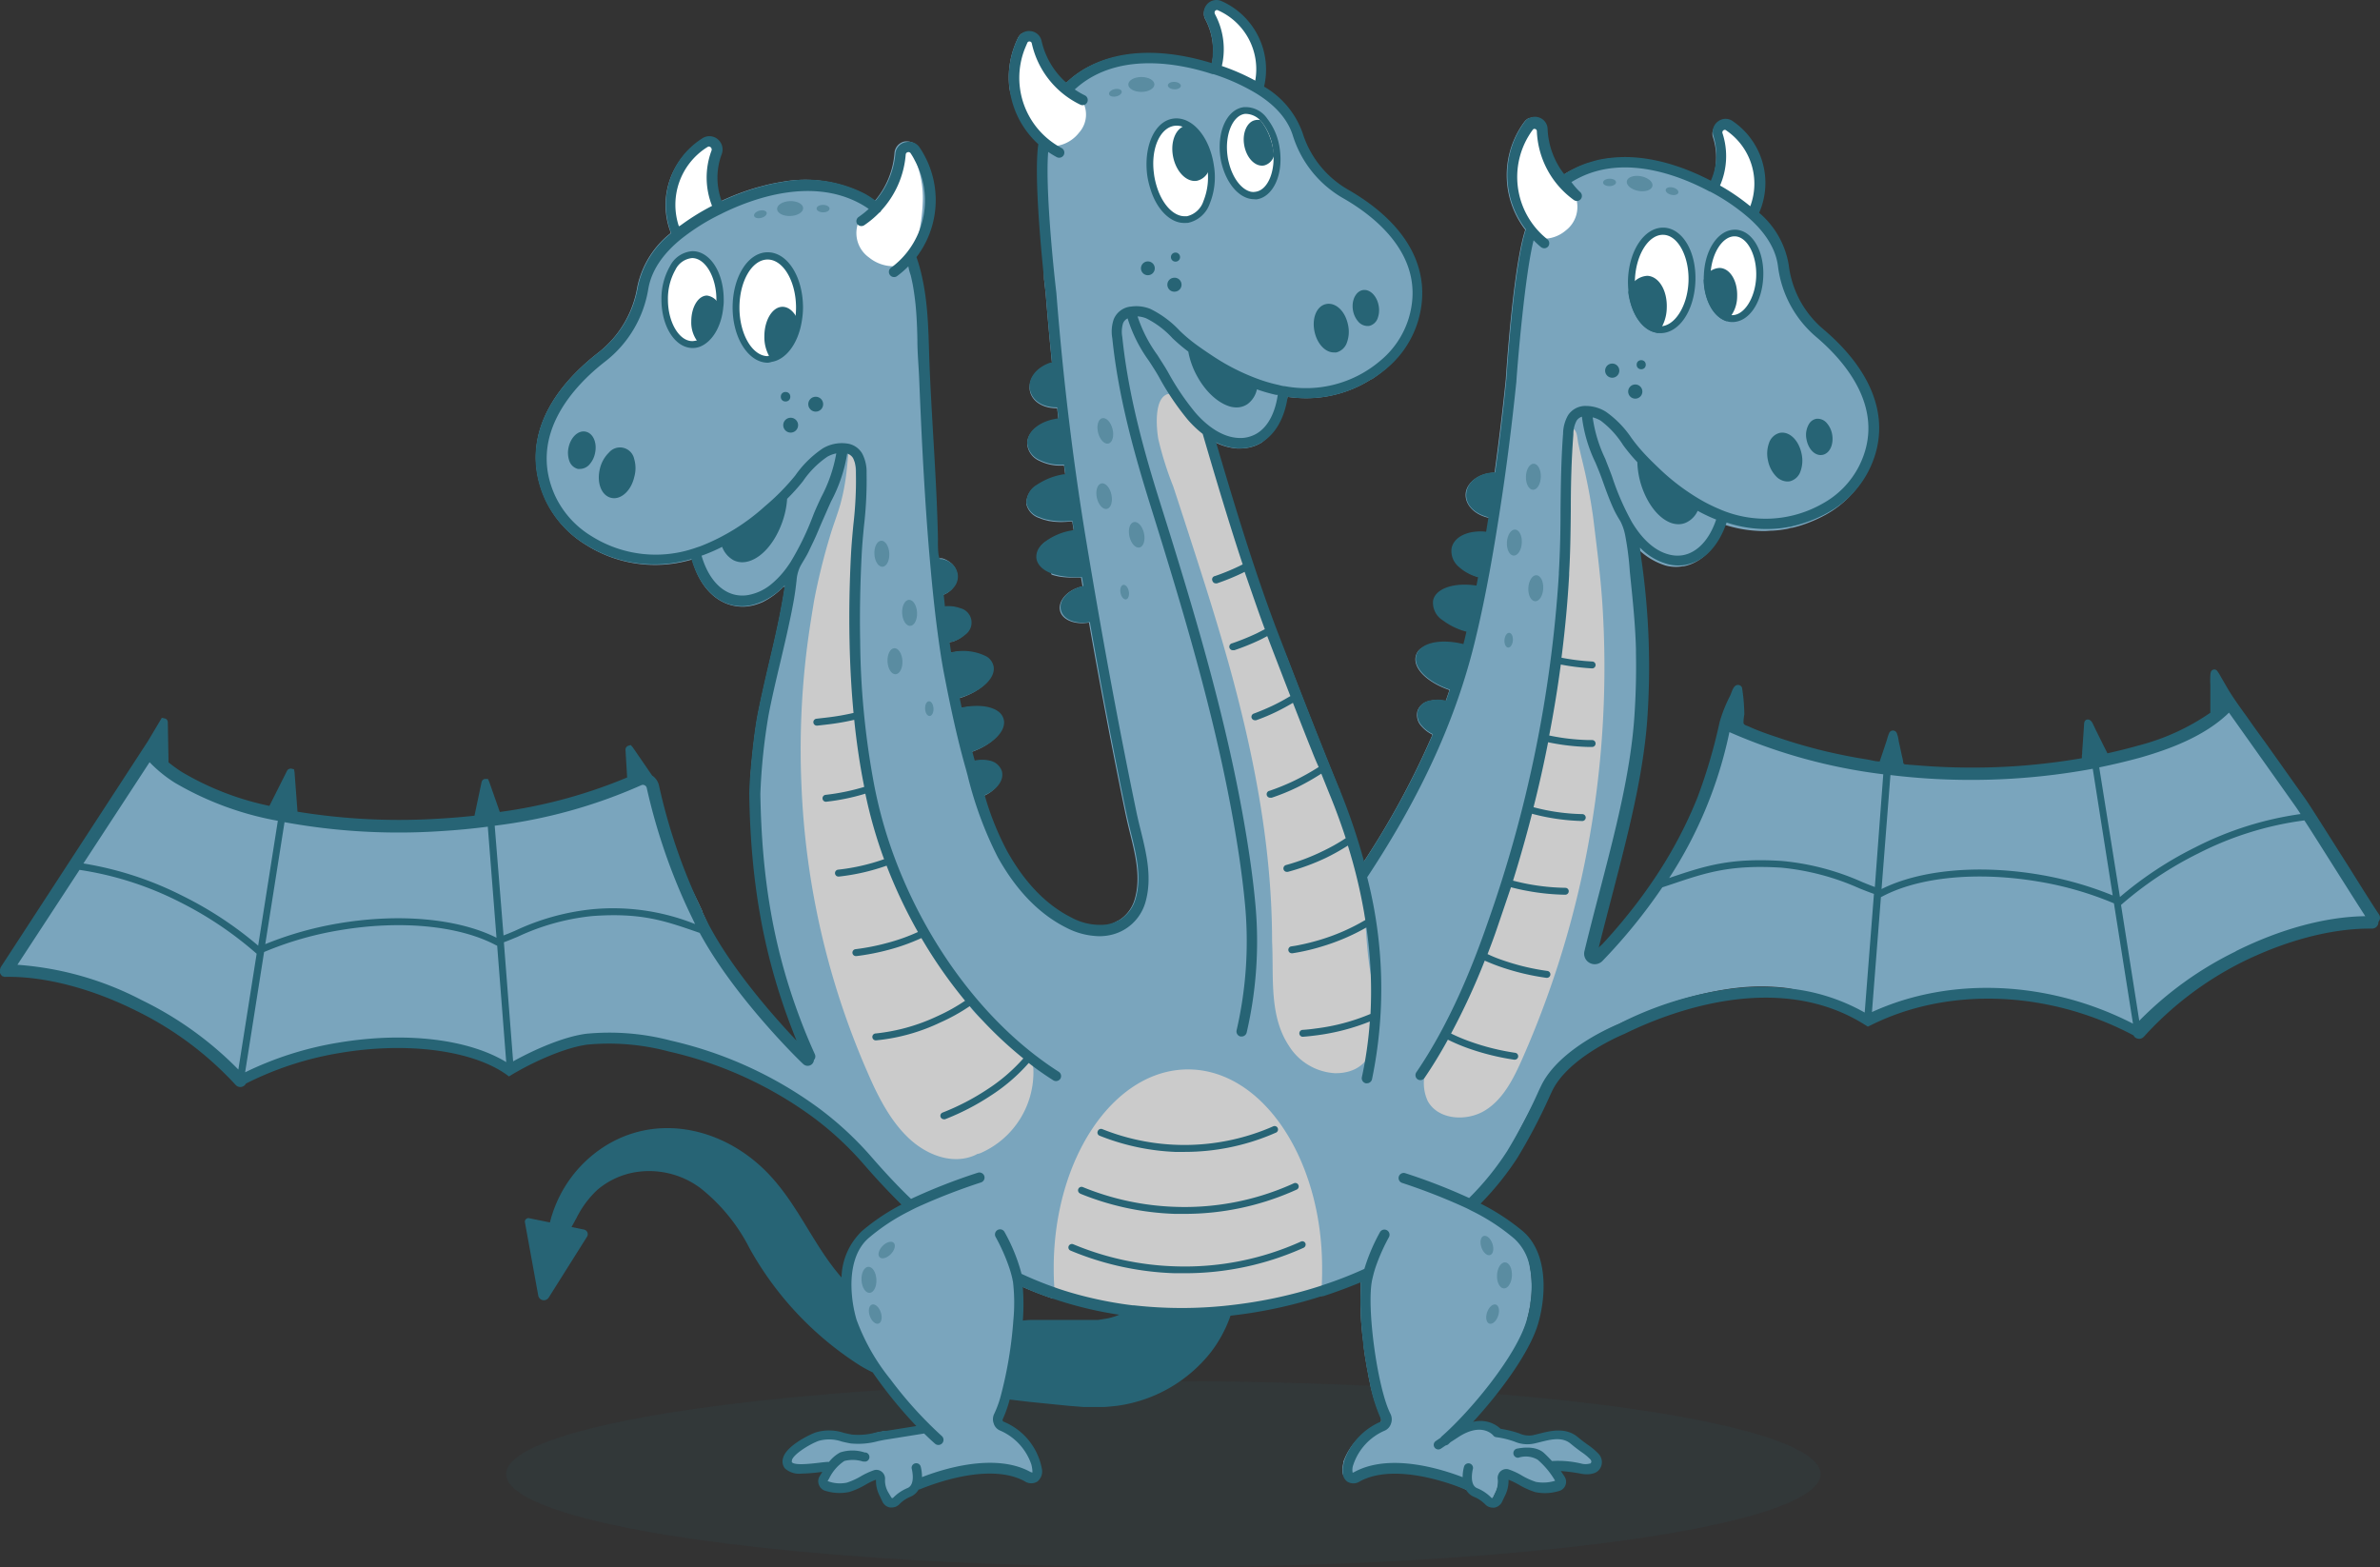 <?xml version="1.0" encoding="UTF-8" standalone="no"?>
<svg
        xmlns:dc="http://purl.org/dc/elements/1.1/"
        xmlns:cc="http://creativecommons.org/ns#"
        xmlns:rdf="http://www.w3.org/1999/02/22-rdf-syntax-ns#"
        xmlns="http://www.w3.org/2000/svg"
        xmlns:sodipodi="http://sodipodi.sourceforge.net/DTD/sodipodi-0.dtd"
        xmlns:inkscape="http://www.inkscape.org/namespaces/inkscape"
        viewBox="0 0 344.823 227.04"
        version="1.1"
        id="svg1078"
        sodipodi:docname="hydra.svg"
        width="344.823"
        height="227.04"
        inkscape:version="1.0.1 (c497b03c, 2020-09-10)">
  <rect x="0" y="0" width="344.823" height="227.04" fill="#333333" stroke="none"/>
  <sodipodi:namedview
     pagecolor="#ffffff"
     bordercolor="#666666"
     borderopacity="1"
     objecttolerance="10"
     gridtolerance="10"
     guidetolerance="10"
     inkscape:pageopacity="0"
     inkscape:pageshadow="2"
     inkscape:window-width="1483"
     inkscape:window-height="798"
     id="namedview1080"
     showgrid="false"
     inkscape:zoom="1.8408629"
     inkscape:cx="172.25859"
     inkscape:cy="113.55965"
     inkscape:window-x="0"
     inkscape:window-y="25"
     inkscape:window-maximized="0"
     inkscape:current-layer="svg1078" />
  <defs
     id="defs844">
    <style
       id="style842">.cls-1{opacity:0.1;}.cls-2{fill:#276475;}.cls-3{fill:#7aa5bd;}.cls-4{fill:#cbcbcb;}.cls-5{opacity:0.39;}.cls-6{fill:#fff;}</style>
  </defs>
  <title
     id="title846">Hydra-Full-Color</title>
  <g
     id="Stand_Circle"
     data-name="Stand Circle"
     transform="translate(-17.326,-12.82)">
    <g
       class="cls-1"
       id="g850">
      <ellipse
         class="cls-2"
         cx="185.88"
         cy="226.39"
         rx="95.22"
         ry="13.47"
         id="ellipse848" />
    </g>
  </g>
  <g
     id="Color_Background"
     data-name="Color Background"
     transform="translate(-17.326,-12.82)">
    <path
       class="cls-3"
       d="m 248,152 v 0 c 0.08,0 0.15,-0.08 0,0 z"
       id="path853" />
    <path
       class="cls-3"
       d="m 360.26,146 c 0,0.06 0,0.13 -0.07,0.13 -5.54,0 -12.36,1.63 -19.19,5 a 48.88,48.88 0 0 0 -14.59,10.8 0.08,0.08 0 0 1 -0.1,0 42.26,42.26 0 0 0 -8.05,-3.27 l -0.42,-0.13 a 52,52 0 0 0 -5.75,-1.31 46.83,46.83 0 0 0 -15.5,-0.18 23.49,23.49 0 0 0 -8.54,3 c -0.22,0.13 -0.44,0.28 -0.64,0.42 l -0.15,-0.09 a 43.27,43.27 0 0 0 -4.72,-2.41 25.35,25.35 0 0 0 -6.35,-2 h -0.06 l -0.43,-0.05 a 30.24,30.24 0 0 0 -6.38,0 l -0.75,0.08 a 47.66,47.66 0 0 0 -11.47,3 c -5.37,2.08 -12.87,5.27 -15.8,10.52 -1.84,3.31 -3.37,6.18 -5.1,9.54 -1.44,2.78 -2,5.22 -4.22,7.5 -0.4,0.43 -0.82,0.83 -1.24,1.24 a 31.15,31.15 0 0 1 5.74,3.82 8.16,8.16 0 0 1 2.56,5 c 0.05,0.26 0.09,0.53 0.12,0.8 a 16.4,16.4 0 0 1 0,3.57 l -0.09,0.65 a 0.13,0.13 0 0 1 0,0.06 c 0,0.22 -0.07,0.44 -0.11,0.66 a 17.51,17.51 0 0 1 -0.41,1.73 0.94,0.94 0 0 1 0,0.16 38,38 0 0 1 -10,15.58 c 3.35,-1.62 5,0.51 5,0.51 2.9,0.4 3.42,1.28 5.06,1 1.64,-0.28 4.19,-1.43 6.06,0.1 a 32.22,32.22 0 0 1 3,2.43 1.11,1.11 0 0 1 0.24,0.47 1.13,1.13 0 0 1 0,0.58 1,1 0 0 1 -0.57,0.6 2.91,2.91 0 0 1 -1.64,0.08 c -2.23,-0.41 -4,-0.52 -4.31,-0.27 v 0 a 13.77,13.77 0 0 1 1.29,1.72 0.69,0.69 0 0 1 0.11,0.41 0.19,0.19 0 0 1 0,0.08 0.69,0.69 0 0 1 -0.52,0.57 6.24,6.24 0 0 1 -3.11,0.16 c -1.29,-0.33 -2.9,-1.52 -4,-1.82 a 0.56,0.56 0 0 0 -0.55,0.15 0.63,0.63 0 0 0 -0.19,0.52 4,4 0 0 1 -0.51,2.16 l -0.29,0.6 -0.08,0.17 a 0.82,0.82 0 0 1 -1.33,0.23 5.72,5.72 0 0 0 -1.87,-1.27 1.69,1.69 0 0 1 -0.5,-0.31 l -0.18,-0.09 v 0 c -1.45,-0.69 -10.87,-4.92 -16.42,-1.94 -0.84,0.45 -1.32,0.17 -1.42,-0.52 a 3,3 0 0 1 0,-0.32 2.65,2.65 0 0 1 0,-0.27 3.61,3.61 0 0 1 0.13,-0.74 0.74,0.74 0 0 0 0,-0.14 c 0,-0.11 0.07,-0.22 0.11,-0.34 a 9.11,9.11 0 0 1 4.86,-5 0.9,0.9 0 0 0 0.51,-0.68 0.57,0.57 0 0 0 0,-0.18 0.13,0.13 0 0 0 0,-0.06 0.025,0 90 0 0 0,-0.05 0.85,0.85 0 0 0 -0.09,-0.38 23.22,23.22 0 0 1 -1.56,-4.93 c -0.07,-0.31 -0.14,-0.63 -0.2,-1 -0.06,-0.37 -0.15,-0.77 -0.22,-1.16 -0.07,-0.39 -0.13,-0.78 -0.2,-1.18 -0.07,-0.4 -0.13,-0.81 -0.18,-1.21 -0.05,-0.4 -0.1,-0.68 -0.14,-1 a 1.1,1.1 0 0 1 0,-0.18 c 0,-0.3 -0.08,-0.61 -0.11,-0.91 -0.12,-1.15 -0.21,-2.27 -0.27,-3.33 q 0,-0.42 0,-0.81 c 0,-0.94 0,-1.8 0,-2.55 0,-0.18 0,-0.35 0,-0.52 0,-0.17 0,-0.19 0,-0.27 v -0.29 c 0,-0.05 0,-0.1 0,-0.15 a 0.29,0.29 0 0 0 0,-0.09 c -1.85,0.74 -3.73,1.38 -5.56,2.17 h -0.11 -0.12 a 0.62,0.62 0 0 1 -0.37,-0.11 66.58,66.58 0 0 1 -15.44,2.95 c -1.51,0.12 -3,0.17 -4.54,0.17 -0.56,0 -1.13,0 -1.68,0 -1.9,0 -3.79,-0.17 -5.63,-0.39 a 56.2,56.2 0 0 1 -10.6,-2.34 0.51,0.51 0 0 1 -0.27,0.09 0.18,0.18 0 0 1 -0.1,0 0.67,0.67 0 0 1 -0.24,0 c -1.47,-0.5 -2.9,-1.05 -4.3,-1.67 l -0.69,-0.3 c 0.43,4.74 -1,15.19 -2.87,18.77 a 1,1 0 0 0 0.42,1.35 c 5.27,2.22 6.51,8.8 3.73,7.3 -6,-3.23 -16.62,2 -16.62,2 a 1.43,1.43 0 0 1 -0.5,0.32 5.42,5.42 0 0 0 -1.86,1.27 0.83,0.83 0 0 1 -1.34,-0.24 l -0.36,-0.76 a 4,4 0 0 1 -0.52,-2.16 0.6,0.6 0 0 0 -0.74,-0.67 c -1.06,0.3 -2.67,1.49 -4,1.82 a 6.19,6.19 0 0 1 -3.1,-0.16 0.71,0.71 0 0 1 -0.42,-1.07 12,12 0 0 1 1.37,-1.64 v 0 c -0.3,-0.26 -2.09,-0.14 -4.32,0.26 a 2.81,2.81 0 0 1 -1.63,-0.07 1,1 0 0 1 -0.37,-1.65 32.68,32.68 0 0 1 3,-2.43 c 1.86,-1.53 4.41,-0.39 6.06,-0.1 1.38,0.24 2,-0.33 3.82,-0.76 l 0.78,-0.15 a 0.9,0.9 0 0 1 0.16,0 h 0.29 a 24.42,24.42 0 0 0 5,-0.51 37.86,37.86 0 0 1 -10,-15.59 c -1.21,-4.17 -1.27,-9.79 2,-12.6 a 30.16,30.16 0 0 1 5.64,-3.77 A 65.4,65.4 0 0 1 140,177.5 c -3.81,-2.72 -11.89,-8.53 -12.31,-8.8 v 0 a 58.45,58.45 0 0 0 -12.88,-4.62 34.14,34.14 0 0 0 -12,-1 25.27,25.27 0 0 0 -6.42,2 44,44 0 0 0 -4.71,2.41 l -0.15,0.09 c -0.2,-0.14 -0.42,-0.29 -0.64,-0.42 a 23.49,23.49 0 0 0 -8.54,-3 46.83,46.83 0 0 0 -15.5,0.18 52,52 0 0 0 -5.75,1.31 l -0.42,0.13 A 42.63,42.63 0 0 0 52.64,169 0.07,0.07 0 0 1 52.55,169 49.14,49.14 0 0 0 38,158.17 c -6.83,-3.41 -13.65,-5.08 -19.2,-5 a 0.08,0.08 0 0 1 -0.06,-0.13 c 1.43,-2.21 2.86,-4.41 4.31,-6.61 l 5.53,-8.5 q 5,-7.72 10.07,-15.47 v 0 l 0.37,-0.57 0.06,-0.09 h 0.22 0.33 l 1.91,0.15 a 0.09,0.09 0 0 1 0.08,0.08 v 1.59 c -0.16,-0.08 -0.32,-0.16 -0.47,-0.25 3.14,2.77 7.28,4.45 11.19,5.68 2,0.64 4.13,1.19 6.28,1.65 a 87.77,87.77 0 0 0 30.26,1 c 8.18,-1.14 22.36,-5.93 22.52,-5.93 1.13,6.62 4.21,11.89 7,17.61 a 0.49,0.49 0 0 0 0.06,0.13 l 0.63,1.34 a 0.37,0.37 0 0 0 0,0.11 c 0.41,0.87 0.8,1.75 1.17,2.65 2.38,5.74 8.84,13.07 13.54,17.59 -0.41,-1 -0.64,-3.89 -1,-4.93 a 103.85,103.85 0 0 1 -4.71,-16.68 154.15,154.15 0 0 1 -2,-18.63 v 0 c 0.21,-2.75 0.63,-6.45 1.06,-8.67 0.49,-2.5 1.08,-5 1.65,-7.45 0.86,-3.61 1.71,-7.33 2.28,-11.14 l -0.18,0.18 a 0.08,0.08 0 0 0 -0.11,0 11,11 0 0 1 -3,2.19 l -0.47,0.19 -0.61,0.2 v 0 a 4.37,4.37 0 0 1 -0.49,0.12 6.31,6.31 0 0 1 -1.3,0.14 6.58,6.58 0 0 1 -1.32,-0.14 c -2.79,-0.59 -5,-3 -6,-6.69 l -0.68,0.18 -0.68,0.16 a 18.66,18.66 0 0 1 -14,-2.46 15.11,15.11 0 0 1 -5.87,-6.53 C 93,77.94 95.71,70.39 104,63.92 a 15.21,15.21 0 0 0 5.66,-9.54 13.34,13.34 0 0 1 4.81,-7.77 v -0.08 0 a 0.08,0.08 0 0 0 0,-0.09 11.06,11.06 0 0 1 4.3,-13.18 L 119,33.12 a 1.61,1.61 0 0 1 1.88,0.12 1.68,1.68 0 0 1 0.52,1.9 10,10 0 0 0 0,6.94 0.07,0.07 0 0 0 0.1,0 l 0.29,-0.13 a 35.75,35.75 0 0 1 5.32,-2 l 1.06,-0.28 q 1.14,-0.29 2.34,-0.48 a 18.58,18.58 0 0 1 11.91,1.71 16.65,16.65 0 0 1 1.56,1 0.08,0.08 0 0 0 0.11,0 v 0 a 12.05,12.05 0 0 0 2.83,-6.9 1.85,1.85 0 0 1 1.5,-1.69 h 0.05 v 0 a 2.06,2.06 0 0 1 2,1 c 0.18,0.28 0.36,0.57 0.53,0.87 a 13.63,13.63 0 0 1 -1.06,14.82 0.11,0.11 0 0 0 0,0.08 c 1.49,4.32 1.66,9.19 1.67,14.24 l 0.26,9.3 -0.13,0.07 c 0.26,7.41 0.66,14 1.26,19.94 a 0.07,0.07 0 0 0 0.07,0.07 2.57,2.57 0 0 1 0.4,0 h 0.2 0.11 a 2.8,2.8 0 0 1 0.31,0.09 v 0 a 3.41,3.41 0 0 1 0.91,0.52 2.58,2.58 0 0 1 1,1.72 2.53,2.53 0 0 1 -0.55,1.82 V 97.9 A 3.26,3.26 0 0 1 154,99 a 2.6,2.6 0 0 1 -0.36,0.13 0.08,0.08 0 0 0 -0.06,0.08 c 0.06,0.5 0.12,1 0.2,1.47 a 0.08,0.08 0 0 0 0.08,0.07 c 2,-0.24 3.76,0.56 4,1.94 a 2.07,2.07 0 0 1 0,0.35 c 0,1.13 -1,2.22 -2.59,2.77 h -0.14 l -0.31,0.09 -0.24,0.06 a 0.08,0.08 0 0 0 -0.06,0.09 c 0.06,0.44 0.13,0.87 0.2,1.3 a 0.08,0.08 0 0 0 0.1,0.06 h 0.22 a 7.23,7.23 0 0 1 5,0.65 2.15,2.15 0 0 1 1,1.46 c 0.25,1.59 -1.55,3.35 -4.26,4.31 l -0.53,0.17 -0.21,0.06 a 0.08,0.08 0 0 0 -0.06,0.09 c 0.1,0.45 0.19,0.88 0.29,1.32 2.18,-0.49 4.21,-0.31 5.34,0.46 a 2.08,2.08 0 0 1 0.94,1.44 1.93,1.93 0 0 1 0,0.24 c 0,1.6 -1.94,3.34 -4.75,4.26 0.1,0.43 0.22,0.86 0.34,1.28 1.94,-0.41 3.67,0.21 4.08,1.51 a 2,2 0 0 1 0.08,0.54 2.45,2.45 0 0 1 -0.28,1.08 4.63,4.63 0 0 1 -2.36,1.93 0.09,0.09 0 0 0 -0.05,0.1 39.47,39.47 0 0 0 3.24,8.07 c 2.54,4.58 5.69,7.83 9.35,9.66 a 8.56,8.56 0 0 0 5.09,0.95 5.12,5.12 0 0 0 2,-0.78 h 0.06 a 5.29,5.29 0 0 0 2.38,-3.12 c 0.91,-3.1 0.1,-6.4 -0.69,-9.58 -0.22,-0.89 -0.43,-1.77 -0.62,-2.65 -1.85,-8.89 -3.6,-18.09 -5.32,-27.84 a 6.87,6.87 0 0 1 -1,0.09 c -1.64,0 -3,-0.72 -3.21,-1.89 -0.21,-1.17 0.7,-2.45 2.28,-3.13 l 0.29,-0.11 0.43,-0.14 0.27,-0.07 -0.21,-1.27 h -0.28 c -0.33,0 -0.65,0 -1,0 a 11.72,11.72 0 0 1 -1.93,-0.15 l -0.61,-0.14 -0.44,-0.13 -1.62,-4.08 0.17,-0.19 0.24,-0.23 v 0 a 9.09,9.09 0 0 1 4.06,-1.74 c 0,0 0.07,0 0.06,-0.08 l 0.29,-0.06 c -0.07,-0.44 -0.14,-0.89 -0.22,-1.33 h -0.27 a 12,12 0 0 1 -1.32,0.08 10.13,10.13 0 0 1 -1.25,-0.07 l -0.32,-0.05 c -0.16,0 -0.33,-0.06 -0.48,-0.09 l -0.42,-0.11 -0.23,-0.07 -0.52,-0.2 a 2.76,2.76 0 0 1 -1.83,-2 3,3 0 0 1 1.59,-2.72 1.14,1.14 0 0 1 0.23,-0.15 10,10 0 0 1 3.47,-1.24 0.1,0.1 0 0 0 0.07,-0.08 h 0.28 c -0.06,-0.46 -0.12,-0.92 -0.19,-1.39 h -0.53 a 6.62,6.62 0 0 1 -3,-0.68 2.94,2.94 0 0 1 -1.79,-2.34 c -0.11,-1.59 1.4,-3 3.6,-3.53 l 0.43,-0.09 0.48,-0.08 -0.18,-1.59 h -0.09 c -2,0 -3.59,-1 -3.87,-2.57 -0.28,-1.57 1,-3.28 3,-3.92 l 0.35,0.08 c 0,0 -0.08,-0.06 -0.22,-0.11 h 0.08 q -0.49,-4.92 -0.9,-9.93 c 0,-0.14 -0.11,-1 -0.25,-2.26 l -0.06,-6.3 A 56.16,56.16 0 0 1 169,33.79 c 0,0 -0.76,-0.22 -0.78,-0.24 a 14.77,14.77 0 0 1 -4.63,-7.82 12.88,12.88 0 0 1 0.74,-6.29 c 0.14,-0.38 0.3,-0.74 0.47,-1.1 a 1.87,1.87 0 0 1 0.47,-0.6 v 0 a 1.75,1.75 0 0 1 1.11,-0.23 1.83,1.83 0 0 1 1.62,1.41 11.46,11.46 0 0 0 3.49,6 0.08,0.08 0 0 0 0.11,0 l 0.18,-0.16 0.05,0.05 a 14.1,14.1 0 0 1 1.39,-1.17 l 0.57,-0.4 0.41,-0.26 c 6.29,-3.77 14.11,-2.25 18.6,-0.85 a 0.07,0.07 0 0 0 0.1,-0.06 7.45,7.45 0 0 0 0.16,-1.14 v -0.32 a 9.56,9.56 0 0 0 -1.11,-5 1.57,1.57 0 0 1 -0.19,-0.91 1.55,1.55 0 0 1 0.42,-1 1.58,1.58 0 0 1 1.8,-0.38 l 0.19,0.09 a 10.49,10.49 0 0 1 5.87,11.87 0.08,0.08 0 0 0 0,0.09 12.73,12.73 0 0 1 5.74,6.82 14.38,14.38 0 0 0 6.6,8.22 c 8.7,5 12.29,11.79 10.12,19.07 a 14.35,14.35 0 0 1 -4.69,7 20.71,20.71 0 0 1 -1.73,1.27 h -0.07 a 17.52,17.52 0 0 1 -9.5,2.76 18.64,18.64 0 0 1 -2.66,-0.2 v 0.21 h -0.14 a 0.06,0.06 0 0 0 -0.08,0.06 9.15,9.15 0 0 1 -3.48,6.33 0.54,0.54 0 0 1 -0.16,0.1 5.83,5.83 0 0 1 -0.91,0.43 6.25,6.25 0 0 1 -2.09,0.36 h -0.41 a 8.22,8.22 0 0 1 -3.16,-0.88 c 0,0.11 0.07,0.22 0.1,0.34 v 0 a 0.08,0.08 0 0 0 -0.11,0.09 c 1.89,6.46 4.09,13.84 6.59,21 a 0.77,0.77 0 0 1 0,0.54 0.06,0.06 0 0 0 0,0.06 l 1.21,2.94 c 0.86,2.1 1.75,4.22 2.64,6.35 1.7,4.41 3.32,8.57 4.94,12.63 0.84,2.11 1.69,4.21 2.55,6.32 1.19,3.39 2.24,6.8 3.1,10.21 v 0.12 c 0,0.17 0.1,0.35 0.14,0.53 l 0.29,-0.44 v 0.12 a 119.92,119.92 0 0 0 10,-18.47 5,5 0 0 1 -1.57,-1.19 2.35,2.35 0 0 1 -0.6,-2.26 2.19,2.19 0 0 1 1.49,-1.37 1,1 0 0 1 0.25,-0.07 4.84,4.84 0 0 1 2.14,0 0.07,0.07 0 0 0 0.08,0 h 0.13 l 0.54,-1.57 c -3.31,-1.14 -5.37,-3.22 -4.86,-5 a 2,2 0 0 1 0.33,-0.65 l 0.1,-0.12 0.17,-0.16 a 5.17,5.17 0 0 1 3.3,-0.92 29,29 0 0 1 3.08,0.58 c 0.37,-0.26 -0.18,-0.56 0.2,-0.81 0.08,-0.32 0.31,-1 0.39,-1.38 a 1.55,1.55 0 0 0 -0.4,-0.23 9.79,9.79 0 0 1 -3.26,-1.91 c -1.12,-0.89 -1.08,-1.32 -0.87,-2.27 0.37,-1.72 2.68,-2.23 5.86,-1.74 0.08,-0.42 0.2,-1.31 0.29,-1.74 a 5.59,5.59 0 0 1 -3.21,-2.29 c -0.43,-0.66 -0.68,-1 -0.54,-1.7 0.14,-0.7 0.35,-0.86 1,-1.29 A 5.64,5.64 0 0 1 232.6,90.32 1.66,1.66 0 0 0 233,90 c 0.1,-0.65 0.15,-1.53 0.24,-2.18 a 1,1 0 0 0 -0.35,0 c 0,0 0,0 0,0 -2,-0.48 -3.34,-1.91 -3.21,-3.5 0.13,-1.59 2,-3 4.18,-3 0.61,-4.44 1.17,-9 1.64,-13.63 0,0 0,0 0,-0.06 0.2,-2.94 1.18,-16.61 2.81,-21.51 a 13,13 0 0 1 -0.82,-14.62 11.61,11.61 0 0 1 0.67,-1 1.79,1.79 0 0 1 0.65,-0.55 h 0.1 a 1.67,1.67 0 0 1 0.94,-0.08 1.83,1.83 0 0 1 1.48,1.73 11.48,11.48 0 0 0 2.36,6.54 0.09,0.09 0 0 0 0.11,0 h 0.07 a 11.54,11.54 0 0 1 1.46,-0.81 14.74,14.74 0 0 1 1.91,-0.78 l 0.9,-0.27 a 12.13,12.13 0 0 1 1.67,-0.36 c 0.22,0 0.45,-0.07 0.67,-0.09 5.69,-0.64 11.27,1.61 14.67,3.4 a 0.08,0.08 0 0 0 0.11,0 9.46,9.46 0 0 0 0.24,-6.53 1.64,1.64 0 0 1 0.59,-1.82 1.55,1.55 0 0 1 1.83,0 L 268.1,31 a 10.62,10.62 0 0 1 3.64,12.73 0.08,0.08 0 0 0 0,0.09 12.67,12.67 0 0 1 4.42,7.73 14.45,14.45 0 0 0 5,9.27 c 7.66,6.49 10,13.79 6.55,20.57 a 14.5,14.5 0 0 1 -5.86,6 20.49,20.49 0 0 1 -3.59,1.55 c -0.41,0.13 -0.82,0.24 -1.23,0.34 -0.24,0 -0.48,0.11 -0.72,0.15 a 15,15 0 0 1 -2.11,0.27 c -0.44,0 -0.87,0.06 -1.31,0.06 a 18.59,18.59 0 0 1 -5.66,-0.9 v 0 a 0.09,0.09 0 0 0 -0.1,0 c -1.1,3.19 -3.07,5.29 -5.5,5.92 a 2.21,2.21 0 0 1 -0.35,0.08 v 0 h -0.13 a 5.86,5.86 0 0 1 -1,0.09 5.69,5.69 0 0 1 -1.49,-0.19 9.86,9.86 0 0 1 -3.92,-2.31 c -0.19,-0.16 -0.38,-0.32 -0.58,-0.47 0.08,4.27 1.3,16.55 -0.43,31.24 L 248,152 v 0 0 c -0.13,0.39 5.39,-5.51 9.57,-10.8 5,-6.36 9.41,-23.68 9.47,-23.68 a 71.59,71.59 0 0 0 23,7 87.77,87.77 0 0 0 30.26,-1 c 2.15,-0.46 4.25,-1 6.28,-1.65 3.9,-1.23 13.44,-6.53 13.51,-6.53 0.12,0.19 7.5,10 10.86,15.12 1.84,2.83 3.58,5.6 5.42,8.43 a 37.12,37.12 0 0 1 3.89,7.11 z"
       id="path855" />
  </g>
  <g
     id="Stomach_-_Shading"
     data-name="Stomach - Shading"
     transform="translate(-17.326,-12.82)">
    <path
       class="cls-4"
       d="m 224.27,167 a 6.18,6.18 0 0 0 -0.09,5.34 c 1.51,2.76 5.65,3 8.31,1.36 2.66,-1.64 4.15,-4.67 5.42,-7.54 a 138.78,138.78 0 0 0 9.71,-32 141.69,141.69 0 0 0 1.88,-33.6 c -0.27,-4.26 -0.83,-8.48 -1.34,-12.7 a 79.75,79.75 0 0 0 -1.65,-8.53 c -0.17,-0.72 -0.34,-1.44 -0.5,-2.16 -0.12,-0.52 -0.15,-1.59 -0.5,-2 -0.94,-1.06 -1,0.73 -1,1.27 0,1.56 -0.08,3.12 -0.13,4.68 a 294.43,294.43 0 0 1 -3,37.28 c -0.07,0.49 -0.15,1 -0.24,1.48 a 135.81,135.81 0 0 1 -9.51,33 c -1.08,2.44 -2.29,4.82 -3.56,7.18 a 67.61,67.61 0 0 0 -3.8,6.94 z"
       id="path858" />
    <path
       class="cls-4"
       d="m 167.05,167.92 a 12.77,12.77 0 0 1 -7.5,11.89 2.25,2.25 0 0 1 -0.64,0.2 3.13,3.13 0 0 1 -0.36,0.19 c -3.14,1.37 -6.84,0.06 -9.51,-2.43 -2.67,-2.49 -4.48,-6 -6,-9.53 a 115.23,115.23 0 0 1 -9.6,-41.73 118.6,118.6 0 0 1 0.84,-20.11 c 0.28,-2.2 0.64,-4.4 1,-6.59 a 93.83,93.83 0 0 1 2.33,-9.42 c 0.46,-1.55 1.07,-3.07 1.5,-4.62 a 30.48,30.48 0 0 0 0.87,-4.65 c 0.13,-1.09 0.22,-2.19 0.32,-3.28 0,0.17 0.56,0.85 0.65,1.06 a 4.72,4.72 0 0 1 0.33,1.44 c 0,0.59 0.08,1.18 0.11,1.77 0.08,1.24 0.1,2.49 0.1,3.73 0,3.23 0,6.46 -0.09,9.69 a 185.55,185.55 0 0 0 0.48,20.83 c 1,10.52 6.08,27 11.67,35.49 1.83,2.76 3.42,6.34 5.86,8.52 2.59,2.33 7.59,3.7 7.64,7.55 z"
       id="path860" />
    <path
       class="cls-4"
       d="m 216.66,163.2 c -0.55,2.83 -2.17,5.11 -5.86,5.11 a 8.42,8.42 0 0 1 -6.75,-4 c -2.9,-4.38 -2.16,-10.07 -2.42,-15.06 0,-13 -2.38,-25.77 -5.73,-38.24 -1.74,-6.46 -3.76,-12.84 -5.82,-19.2 q -1.37,-4.25 -2.76,-8.48 a 48.69,48.69 0 0 1 -2.18,-6.92 c -0.35,-2.08 -0.58,-6.54 1.84,-6.56 1.33,0 3.25,2.44 4.81,5.82 a 111.09,111.09 0 0 1 5,14.53 c 1.21,4 2.43,7.93 4,11.77 4.71,11.52 10.21,23.48 13.21,35.53 1.5,6 0.84,12 2.24,17.94 a 19.82,19.82 0 0 1 0.42,7.76 z"
       id="path862" />
    <path
       class="cls-4"
       d="m 208.88,196.55 c 0,1.11 0,2.21 -0.13,3.29 a 65.35,65.35 0 0 1 -27.6,2.85 55.25,55.25 0 0 1 -11,-2.48 c -0.11,-1.2 -0.16,-2.42 -0.16,-3.66 0,-15.91 8.72,-28.79 19.46,-28.79 10.74,0 19.43,12.88 19.43,28.79 z"
       id="path864" />
    <g
       class="cls-5"
       id="g868">
      <ellipse
         class="cls-2"
         cx="235.31"
         cy="197.61"
         rx="1.89"
         ry="1.08"
         transform="rotate(-87.08,235.301,197.611)"
         id="ellipse866" />
    </g>
    <g
       class="cls-5"
       id="g872">
      <ellipse
         class="cls-2"
         cx="232.75"
         cy="193.28"
         rx="0.84"
         ry="1.46"
         transform="rotate(-19,232.734,193.261)"
         id="ellipse870" />
    </g>
    <g
       class="cls-5"
       id="g876">
      <ellipse
         class="cls-2"
         cx="233.57"
         cy="203.21"
         rx="1.46"
         ry="0.84"
         transform="rotate(-70.77,233.577,203.203)"
         id="ellipse874" />
    </g>
  </g>
  <g
     id="Highlights_-_White"
     data-name="Highlights - White"
     transform="translate(-17.326,-12.82)">
    <path
       class="cls-6"
       d="m 265.85,40.14 a 5.73,5.73 0 0 0 1,1 12.63,12.63 0 0 0 3.73,1.66 3.13,3.13 0 0 0 0.85,0.17 1,1 0 0 0 0.78,-0.33 1.54,1.54 0 0 0 0.13,-1.16 c -0.3,-2 -0.49,-4.43 -1.39,-6.24 a 8.85,8.85 0 0 0 -3,-3.84 3.9,3.9 0 0 0 -1.57,-0.53 c -0.26,0.07 -0.66,0.37 -0.7,0.64 a 8.29,8.29 0 0 0 0.39,1.5 12,12 0 0 1 0.23,3.78 c -0.05,0.33 -0.35,0.84 -0.37,1.17 -0.06,0.91 -0.65,1.45 -0.08,2.18 z"
       id="path879" />
    <path
       class="cls-6"
       d="m 236.44,39.24 c 0,1.48 1,2.49 1.28,4 0.23,1.09 0.51,2.16 0.83,3.22 a 3.33,3.33 0 0 0 2.19,0.95 5,5 0 0 0 3.44,-1.2 4.28,4.28 0 0 0 1.53,-4.54 3,3 0 0 0 -0.59,-1.05 0.93,0.93 0 0 0 -0.14,-0.14 c -0.27,-0.21 -0.57,-0.4 -0.85,-0.6 a 3.28,3.28 0 0 1 -1.07,-1.06 45.76,45.76 0 0 1 -2.18,-6.32 11.38,11.38 0 0 0 -0.43,-2 c -0.17,-0.31 -1.52,0.48 -1.82,0.52 -0.3,0.04 -0.22,0.88 -0.37,1.17 a 17.16,17.16 0 0 0 -1.82,7.05 z"
       id="path881" />
    <path
       class="cls-6"
       d="m 193.22,23 c 0.3,0.38 1.21,0.19 1.59,0.47 a 9.42,9.42 0 0 0 2,0.88 c 0.67,0.27 0.64,0.63 1.33,0.84 0.29,0.09 0.56,0.32 0.87,0.32 0.31,0 0.66,0.23 0.85,0 a 1.5,1.5 0 0 0 0.15,-1.18 c -0.31,-2 -0.32,-4.11 -1.26,-5.94 a 12.2,12.2 0 0 0 -4.14,-4.16 c -0.24,-0.16 -0.5,-0.76 -0.8,-0.69 -0.3,0.07 -0.7,0.38 -0.73,0.65 a 7,7 0 0 0 0.39,1.53 25.34,25.34 0 0 1 0.61,5 c -0.08,1 -1.45,1.57 -0.86,2.28 z"
       id="path883" />
    <path
       class="cls-6"
       d="m 120.79,40.57 c -0.09,-1.62 -0.81,-3.22 -0.57,-4.83 a 7,7 0 0 0 0.39,-1.53 c 0,-0.27 -0.45,-0.58 -0.73,-0.65 -0.28,-0.07 -0.56,0.53 -0.8,0.69 a 11,11 0 0 0 -3.63,4.2 15.15,15.15 0 0 0 -0.73,1.71 0.69,0.69 0 0 1 0.34,0.57 12.41,12.41 0 0 1 -0.2,2.79 v 0 1 c 0,0.16 0,0.32 0,0.47 l 0.09,0.08 c 0.22,0.16 0.45,0.31 0.66,0.48 v 0.05 a 12.29,12.29 0 0 0 3.8,-1.65 5.41,5.41 0 0 0 1,-1 c 0.65,-0.66 0.44,-1.44 0.38,-2.38 z"
       id="path885" />
    <path
       class="cls-6"
       d="m 164.63,27.42 c 0.36,1.35 1.48,2.07 2.11,3.36 0.46,0.95 1,1.87 1.51,2.77 a 3.47,3.47 0 0 0 2.34,0.38 5.13,5.13 0 0 0 3.08,-1.9 3.93,3.93 0 0 0 0.5,-4.54 2.71,2.71 0 0 0 -0.8,-0.82 1,1 0 0 0 -0.17,-0.1 c -0.3,-0.13 -0.64,-0.25 -1,-0.36 a 3.35,3.35 0 0 1 -1.27,-0.73 42.74,42.74 0 0 1 -3.49,-5.32 10.59,10.59 0 0 0 -0.85,-1.72 c -0.23,-0.24 -1.38,0.79 -1.65,0.91 -0.27,0.12 0,0.85 -0.11,1.16 a 15.59,15.59 0 0 0 -0.2,6.91 z"
       id="path887" />
    <path
       class="cls-6"
       d="m 151,42.43 a 24.48,24.48 0 0 1 -0.65,4.62 c -0.26,1.12 -0.57,2.24 -0.92,3.34 a 3.79,3.79 0 0 1 -2.42,1 5.63,5.63 0 0 1 -3.77,-1.26 4.33,4.33 0 0 1 -1.67,-4.73 3.21,3.21 0 0 1 0.66,-1.08 0.57,0.57 0 0 1 0.16,-0.15 c 0.29,-0.22 0.62,-0.42 0.93,-0.63 a 3.59,3.59 0 0 0 1.18,-1.09 c 1,-1.93 2.63,-3.51 3.31,-5.57 a 11.91,11.91 0 0 1 0.48,-2 1.28,1.28 0 0 1 1.1,-0.45 c 0.35,0.06 0.25,0.91 0.4,1.22 a 14.45,14.45 0 0 1 1.21,6.78 z"
       id="path889" />
  </g>
  <g
     id="Outline"
     transform="translate(-17.326,-12.82)">
    <path
       class="cls-6"
       d="m 149.62,49.9 v 0 a 2.35,2.35 0 0 1 -0.73,1.31 0.88,0.88 0 0 1 -0.9,0 1.93,1.93 0 0 1 -0.53,-0.42 3.28,3.28 0 0 0 2.16,-0.89 z"
       id="path892" />
    <path
       class="cls-6"
       d="m 133.13,57.38 a 12.56,12.56 0 0 1 -0.17,2 c -0.48,2.94 -2,5.16 -4,5.46 a 1.89,1.89 0 0 1 -0.47,0.06 c -2.54,0 -4.61,-3.35 -4.61,-7.47 0,-4.12 2,-7.49 4.58,-7.5 2.58,-0.01 4.65,3.31 4.67,7.45 z"
       id="path894" />
    <path
       class="cls-2"
       d="m 128.57,65.37 v 0 c -2.8,0 -5.1,-3.58 -5.1,-8 0,-4.42 2.22,-8 5.08,-8 v 0 c 2.85,0 5.1,3.5 5.12,8 v 0 a 12.12,12.12 0 0 1 -0.18,2 c -0.51,3.19 -2.27,5.55 -4.36,5.88 a 2.12,2.12 0 0 1 -0.56,0.12 z m 0,-1 a 2.09,2.09 0 0 0 0.35,0 c 1.71,-0.27 3.13,-2.3 3.58,-5.06 a 12.67,12.67 0 0 0 0.16,-1.89 c 0,-3.85 -1.86,-7 -4.12,-7 v 0 c -2.26,0 -4.09,3.15 -4.08,7 0.01,3.85 1.89,7 4.11,7 z"
       id="path896" />
    <path
       class="cls-6"
       d="m 121.67,56.21 a 7.25,7.25 0 0 1 0,1 c -0.25,2.62 -1.48,4.72 -3,5.32 a 2.35,2.35 0 0 1 -0.9,0.16 c -2.22,0 -4,-2.91 -4,-6.52 0,-3.61 1.78,-6.52 4,-6.53 2.22,-0.01 3.9,2.97 3.9,6.57 z"
       id="path898" />
    <path
       class="cls-2"
       d="m 117.68,63.24 v 0 c -2.53,0 -4.51,-3.08 -4.52,-7 a 9.47,9.47 0 0 1 1.24,-4.87 3.93,3.93 0 0 1 3.26,-2.16 v 0 c 2.53,0 4.52,3.08 4.52,7 v 0 a 6.47,6.47 0 0 1 -0.06,1.11 c -0.26,2.79 -1.58,5 -3.36,5.72 a 2.86,2.86 0 0 1 -1.08,0.2 z m 0,-1 a 3.51,3.51 0 0 0 0.72,-0.13 c 1.4,-0.54 2.49,-2.51 2.72,-4.9 a 6.25,6.25 0 0 0 0,-1 v 0 c 0,-3.26 -1.61,-6 -3.52,-6 v 0 a 3,3 0 0 0 -2.41,1.68 8.53,8.53 0 0 0 -1.09,4.35 c 0,3.27 1.62,6 3.53,6 z"
       id="path900" />
    <path
       class="cls-2"
       d="m 121.62,57.26 c -0.25,2.62 -1.48,4.72 -3,5.32 a 4.55,4.55 0 0 1 -1.14,-3.2 c 0,-2.06 1,-3.73 2.28,-3.74 a 2.28,2.28 0 0 1 1.86,1.62 z"
       id="path902" />
    <path
       class="cls-2"
       d="m 133,59.35 c -0.48,2.94 -2,5.16 -4,5.46 a 5.69,5.69 0 0 1 -0.93,-3.25 c 0,-2.37 1.17,-4.28 2.62,-4.29 0.97,0 1.82,0.83 2.31,2.08 z"
       id="path904" />
    <ellipse
       class="cls-2"
       cx="101.62"
       cy="78.03"
       rx="2.26"
       ry="1.46"
       transform="rotate(-78.18,101.626,78.033)"
       id="ellipse906" />
    <path
       class="cls-2"
       d="m 101.35,80.76 a 1.53,1.53 0 0 1 -0.3,0 1.78,1.78 0 0 1 -1.24,-1.17 3.56,3.56 0 0 1 -0.11,-1.93 c 0.32,-1.51 1.41,-2.53 2.48,-2.3 v 0 c 1.08,0.23 1.68,1.59 1.36,3.1 a 3.48,3.48 0 0 1 -0.88,1.73 1.87,1.87 0 0 1 -1.31,0.57 z m 0.54,-4.46 c -0.44,0 -1,0.59 -1.21,1.53 a 2.41,2.41 0 0 0 0.07,1.37 c 0.07,0.18 0.23,0.49 0.51,0.55 a 0.83,0.83 0 0 0 0.69,-0.3 2.43,2.43 0 0 0 0.61,-1.22 c 0.21,-1 -0.14,-1.83 -0.58,-1.92 z"
       id="path908" />
    <ellipse
       class="cls-2"
       cx="106.75"
       cy="81.31"
       rx="3.23"
       ry="2.08"
       transform="rotate(-75.8,106.75,81.307)"
       id="ellipse910" />
    <path
       class="cls-2"
       d="m 106.3,85 a 1.82,1.82 0 0 1 -0.46,-0.06 c -1.4,-0.35 -2.1,-2.22 -1.59,-4.25 a 4.83,4.83 0 0 1 1.3,-2.3 2.1,2.1 0 0 1 3.66,0.93 4.71,4.71 0 0 1 0,2.64 C 108.8,83.74 107.56,85 106.3,85 Z m 0.9,-6.34 a 1.51,1.51 0 0 0 -1,0.46 3.8,3.8 0 0 0 -1,1.82 c -0.36,1.43 0,2.82 0.86,3 0.86,0.18 1.84,-0.82 2.2,-2.26 a 3.75,3.75 0 0 0 0,-2.08 1.37,1.37 0 0 0 -0.84,-1 v 0 a 0.78,0.78 0 0 0 -0.22,0.04 z"
       id="path912" />
    <circle
       class="cls-2"
       cx="131.14"
       cy="70.3"
       r="0.69"
       id="circle914" />
    <circle
       class="cls-2"
       cx="135.51"
       cy="71.38"
       r="1.08"
       id="circle916" />
    <circle
       class="cls-2"
       cx="131.88"
       cy="74.42"
       r="1.08"
       id="circle918" />
    <path
       class="cls-6"
       d="m 253.7,53.29 a 11.56,11.56 0 0 0 0.09,1.88 c 0.34,2.82 1.75,5 3.55,5.35 a 2.24,2.24 0 0 0 0.44,0.07 c 2.42,0.1 4.52,-3 4.68,-6.93 0.16,-3.93 -1.66,-7.21 -4.08,-7.31 -2.42,-0.1 -4.5,3 -4.68,6.94 z"
       id="path920" />
    <path
       class="cls-2"
       d="m 257.9,61.09 h -0.14 A 2.72,2.72 0 0 1 257.2,61 c -1.95,-0.39 -3.53,-2.71 -3.91,-5.77 a 12.52,12.52 0 0 1 -0.09,-2 v 0 c 0.19,-4.21 2.4,-7.43 5.07,-7.43 h 0.13 c 2.74,0.12 4.74,3.56 4.56,7.83 -0.18,4.27 -2.38,7.46 -5.06,7.46 z m -3.7,-7.78 a 11.76,11.76 0 0 0 0.08,1.8 c 0.33,2.63 1.59,4.61 3.16,4.92 a 1.34,1.34 0 0 0 0.36,0.06 h 0.09 c 2.07,0 3.93,-2.92 4.07,-6.45 0.14,-3.53 -1.46,-6.7 -3.6,-6.8 -2.14,-0.1 -4,2.82 -4.16,6.47 z"
       id="path922" />
    <path
       class="cls-6"
       d="m 264.65,52.61 a 6.63,6.63 0 0 0 0,1 c 0.13,2.5 1.22,4.55 2.69,5.17 a 2.25,2.25 0 0 0 0.85,0.2 c 2.11,0.09 3.93,-2.62 4.07,-6 0.14,-3.38 -1.44,-6.28 -3.55,-6.37 -2.11,-0.09 -3.92,2.57 -4.06,6 z"
       id="path924" />
    <path
       class="cls-2"
       d="m 268.31,59.48 h -0.12 a 2.67,2.67 0 0 1 -1,-0.24 c -1.67,-0.71 -2.85,-2.91 -3,-5.61 a 7,7 0 0 1 0,-1 c 0.15,-3.7 2.11,-6.53 4.48,-6.53 h 0.12 c 2.42,0.1 4.19,3.12 4,6.89 -0.19,3.77 -2.11,6.49 -4.48,6.49 z m 0.32,-12.42 c -1.77,0 -3.36,2.52 -3.48,5.57 v 0 a 7.18,7.18 0 0 0 0,0.93 c 0.13,2.3 1.09,4.21 2.39,4.76 a 1.87,1.87 0 0 0 0.67,0.16 c 1.79,0.09 3.44,-2.48 3.56,-5.57 0.12,-3.09 -1.28,-5.78 -3.07,-5.85 z m -4,5.55 z"
       id="path926" />
    <path
       class="cls-2"
       d="m 264.67,53.61 c 0.13,2.5 1.22,4.55 2.69,5.17 a 4.29,4.29 0 0 0 1.2,-3 c 0.08,-2 -0.84,-3.58 -2,-3.64 a 2.16,2.16 0 0 0 -1.89,1.47 z"
       id="path928" />
    <path
       class="cls-2"
       d="m 267.45,59.37 -0.29,-0.13 c -1.67,-0.71 -2.85,-2.91 -3,-5.61 V 53.51 53.4 a 2.55,2.55 0 0 1 2.34,-1.76 c 1.5,0.07 2.6,1.9 2.51,4.17 a 4.84,4.84 0 0 1 -1.37,3.35 z m -2.28,-5.66 c 0.14,2 1,3.77 2.09,4.46 a 4.27,4.27 0 0 0 0.8,-2.41 c 0.07,-1.79 -0.76,-3.08 -1.55,-3.12 -0.51,-0.02 -0.99,0.36 -1.34,1.07 z"
       id="path930" />
    <path
       class="cls-2"
       d="m 253.79,55.17 c 0.34,2.82 1.75,5 3.55,5.35 a 5.44,5.44 0 0 0 1,-3.06 c 0.09,-2.25 -1,-4.12 -2.33,-4.18 -0.91,-0.04 -1.74,0.72 -2.22,1.89 z"
       id="path932" />
    <path
       class="cls-2"
       d="m 257.55,61.07 -0.31,-0.06 c -2,-0.4 -3.57,-2.72 -4,-5.78 V 55.1 l 0.05,-0.12 a 3,3 0 0 1 2.71,-2.2 c 1.68,0.08 2.92,2.14 2.81,4.7 a 5.94,5.94 0 0 1 -1.12,3.35 z m -3.25,-5.83 c 0.32,2.4 1.44,4.22 2.83,4.71 a 5.1,5.1 0 0 0 0.72,-2.51 c 0.08,-1.94 -0.77,-3.61 -1.85,-3.66 v 0 c -0.67,0 -1.29,0.55 -1.7,1.46 z"
       id="path934" />
    <ellipse
       class="cls-2"
       cx="280.92"
       cy="76.12"
       rx="1.39"
       ry="2.15"
       transform="rotate(-9.54,280.912,76.115)"
       id="ellipse936" />
    <path
       class="cls-2"
       d="m 281.12,78.75 c -1,0 -1.84,-1 -2.07,-2.32 a 3.08,3.08 0 0 1 0.42,-2.26 1.56,1.56 0 0 1 1,-0.67 v 0 a 1.73,1.73 0 0 1 1.53,0.62 3.36,3.36 0 0 1 0.78,1.68 c 0.24,1.47 -0.39,2.75 -1.43,2.93 z m -0.41,-4.26 h -0.07 a 0.58,0.58 0 0 0 -0.36,0.26 2.12,2.12 0 0 0 -0.24,1.52 c 0.16,0.93 0.73,1.56 1.15,1.47 0.42,-0.09 0.77,-0.81 0.61,-1.77 a 2.34,2.34 0 0 0 -0.53,-1.18 0.79,0.79 0 0 0 -0.56,-0.3 z M 280.56,74 Z"
       id="path938" />
    <ellipse
       class="cls-2"
       cx="275.91"
       cy="79.04"
       rx="1.98"
       ry="3.07"
       transform="rotate(-11.92,275.992,79.068)"
       id="ellipse940" />
    <path
       class="cls-2"
       d="m 276.27,82.58 a 2.35,2.35 0 0 1 -1.64,-0.77 4.59,4.59 0 0 1 -1.15,-2.26 4.52,4.52 0 0 1 0.14,-2.52 2.22,2.22 0 0 1 1.55,-1.49 v 0 c 1.37,-0.28 2.75,1 3.17,3 a 4.56,4.56 0 0 1 -0.14,2.53 2.2,2.2 0 0 1 -1.55,1.48 2.45,2.45 0 0 1 -0.38,0.03 z m -0.89,-6.06 a 1.27,1.27 0 0 0 -0.82,0.86 3.69,3.69 0 0 0 -0.1,2 3.59,3.59 0 0 0 0.89,1.76 1,1 0 0 0 1.91,-0.41 3.56,3.56 0 0 0 0.1,-2 c -0.29,-1.37 -1.19,-2.38 -2,-2.22 z"
       id="path942" />
    <circle
       class="cls-2"
       cx="255.11"
       cy="65.66"
       r="0.66"
       id="circle944" />
    <circle
       class="cls-2"
       cx="250.91"
       cy="66.52"
       r="1.03"
       id="circle946" />
    <circle
       class="cls-2"
       cx="254.25"
       cy="69.55"
       r="1.03"
       id="circle948" />
    <path
       class="cls-6"
       d="m 184,38.15 a 10.41,10.41 0 0 0 0.42,1.83 c 0.84,2.71 2.61,4.6 4.45,4.63 a 1.7,1.7 0 0 0 0.45,0 c 2.4,-0.33 3.9,-3.77 3.36,-7.66 -0.54,-3.89 -2.92,-6.79 -5.32,-6.46 -2.4,0.33 -3.86,3.76 -3.36,7.66 z"
       id="path950" />
    <path
       class="cls-2"
       d="m 189.1,45.12 h -0.24 c -2,0 -4,-2 -4.88,-5 a 12.13,12.13 0 0 1 -0.44,-1.91 v 0 C 183,34 184.62,30.36 187.33,30 c 2.71,-0.36 5.29,2.65 5.88,6.88 a 10.21,10.21 0 0 1 -0.61,5.44 4.28,4.28 0 0 1 -3.17,2.79 z m -4.57,-7 a 11.22,11.22 0 0 0 0.4,1.75 c 0.79,2.54 2.39,4.26 4,4.28 h 0.36 a 3.3,3.3 0 0 0 2.4,-2.21 9.19,9.19 0 0 0 0.54,-4.89 c -0.5,-3.61 -2.64,-6.31 -4.76,-6 -2.12,0.31 -3.47,3.41 -2.94,7.03 z"
       id="path952" />
    <path
       class="cls-6"
       d="m 194.68,35.52 a 7.39,7.39 0 0 0 0.2,1 c 0.58,2.44 2,4.26 3.57,4.61 a 2.32,2.32 0 0 0 0.87,0 c 2.09,-0.29 3.41,-3.28 2.93,-6.68 -0.48,-3.4 -2.55,-5.92 -4.64,-5.63 -2.09,0.29 -3.4,3.3 -2.93,6.7 z"
       id="path954" />
    <path
       class="cls-2"
       d="m 199,41.68 a 3,3 0 0 1 -0.66,-0.08 c -1.77,-0.41 -3.32,-2.36 -4,-5 a 8.2,8.2 0 0 1 -0.2,-1 c -0.52,-3.73 0.95,-6.91 3.35,-7.25 a 3.78,3.78 0 0 1 3.43,1.65 9.05,9.05 0 0 1 1.83,4.45 c 0.52,3.73 -1,6.91 -3.36,7.25 A 2.56,2.56 0 0 1 199,41.68 Z m -1.06,-12.36 h -0.26 c -1.78,0.25 -2.93,3.06 -2.5,6.12 v 0 a 6.66,6.66 0 0 0 0.18,0.91 c 0.53,2.23 1.82,3.94 3.2,4.25 a 1.81,1.81 0 0 0 0.69,0 c 1.79,-0.25 2.93,-3.06 2.51,-6.12 a 8,8 0 0 0 -1.61,-3.95 3,3 0 0 0 -2.21,-1.21 z"
       id="path956" />
    <path
       class="cls-2"
       d="m 214.12,59.42 a 1.79,1.79 0 0 0 1.3,0.63 h 0.23 a 1.72,1.72 0 0 0 1.25,-1.05 3.44,3.44 0 0 0 0.18,-1.85 c -0.25,-1.46 -1.28,-2.48 -2.31,-2.3 v 0 c -1,0.18 -1.67,1.47 -1.42,2.93 a 3.34,3.34 0 0 0 0.77,1.64 z"
       id="path958" />
    <path
       class="cls-2"
       d="m 187.73,50.72 a 0.65,0.65 0 0 0 0.56,-0.74 0.66,0.66 0 0 0 -0.75,-0.56 0.65,0.65 0 0 0 -0.56,0.74 0.66,0.66 0 0 0 0.75,0.56 z"
       id="path960" />
    <path
       class="cls-2"
       d="m 183.8,52.68 a 1,1 0 1 0 -1.16,-0.87 1,1 0 0 0 1.16,0.87 z"
       id="path962" />
    <path
       class="cls-2"
       d="m 187.62,55.07 a 1.01,1.01 0 1 0 -0.28,-2 1,1 0 0 0 -0.87,1.15 1,1 0 0 0 1.15,0.85 z"
       id="path964" />
    <path
       class="cls-2"
       d="m 210.57,63.88 a 2.33,2.33 0 0 0 0.37,0 2.2,2.2 0 0 0 1.55,-1.48 4.57,4.57 0 0 0 0.14,-2.53 c -0.41,-2 -1.8,-3.27 -3.16,-3 -1.36,0.27 -2.11,2 -1.69,4 0.38,1.76 1.55,3.01 2.79,3.01 z"
       id="path966" />
    <path
       class="cls-2"
       d="m 362,145.29 c -0.48,-0.67 -2.41,-3.73 -4.45,-7 -2.55,-4 -5.43,-8.62 -6.34,-9.9 l -0.83,-1.17 -1.3,-1.83 -1.6,-2.26 -1.74,-2.45 -1.74,-2.4 c -0.52,-0.72 -1,-1.44 -1.54,-2.17 -0.83,-1.17 -1.68,-2.33 -2.41,-3.58 l -1.1,-1.9 a 4.54,4.54 0 0 0 -0.41,-0.63 0.52,0.52 0 0 0 -0.65,-0.12 c -0.27,0.14 -0.29,0.47 -0.32,0.74 a 11.82,11.82 0 0 0 0,1.46 c 0,0.73 0,1.45 0,2.17 v 1.7 0.13 a 32.53,32.53 0 0 1 -10.52,4.78 c -1.44,0.41 -2.91,0.77 -4.39,1.1 l -0.64,-1.27 c -0.49,-1 -1,-2 -1.47,-3 a 1.28,1.28 0 0 0 -0.36,-0.49 0.59,0.59 0 0 0 -0.58,-0.1 c -0.35,0.16 -0.33,0.56 -0.35,0.88 -0.08,1.24 -0.17,2.49 -0.26,3.73 0,0.2 0,0.39 -0.05,0.59 a 2.22,2.22 0 0 1 0,0.37 c -2.53,0.44 -5.09,0.77 -7.65,1 -2.56,0.23 -5.2,0.35 -7.81,0.36 -2.61,0.01 -5.21,-0.08 -7.81,-0.28 l -2.31,-0.18 a 0.35,0.35 0 0 1 -0.22,-0.1 0.42,0.42 0 0 1 -0.09,-0.24 c 0,-0.23 -0.08,-0.47 -0.13,-0.7 -0.05,-0.23 -0.17,-0.76 -0.25,-1.14 -0.08,-0.38 -0.17,-0.78 -0.26,-1.18 a 4.94,4.94 0 0 0 -0.27,-1.15 0.6,0.6 0 0 0 -1.13,0 7.39,7.39 0 0 0 -0.31,0.94 c -0.11,0.35 -0.23,0.7 -0.35,1.06 -0.23,0.69 -0.46,1.39 -0.7,2.08 -0.6,0 -1.2,-0.18 -1.79,-0.28 -0.59,-0.1 -1.29,-0.21 -1.93,-0.33 -1.27,-0.23 -2.55,-0.5 -3.81,-0.79 q -3.54,-0.83 -7,-2 c -1.5,-0.5 -3,-1 -4.45,-1.67 -0.3,-0.13 -0.68,-0.2 -0.75,-0.5 a 6.57,6.57 0 0 1 0.12,-1.23 26.22,26.22 0 0 0 -0.31,-3.75 0.58,0.58 0 0 0 -0.47,-0.52 c -0.82,-0.15 -1,1 -1.3,1.59 a 20.81,20.81 0 0 0 -1.5,3.78 77.91,77.91 0 0 1 -3.24,11 63.41,63.41 0 0 1 -6.28,11.78 q -1.77,2.63 -3.75,5.08 c -0.68,0.85 -1.37,1.67 -2.08,2.49 l -1.07,1.2 -0.55,0.6 c -0.13,0.14 -0.52,0.42 -0.56,0.59 0.62,-2.52 1.29,-5.07 1.93,-7.54 2.34,-9 4.55,-17.5 5.13,-25.73 A 109.38,109.38 0 0 0 255.1,93.6 c -0.05,-0.46 -0.11,-0.89 -0.16,-1.31 0,0 0,-0.09 0,-0.13 a 8.71,8.71 0 0 0 4.07,2.41 6.26,6.26 0 0 0 1.49,0.18 7.12,7.12 0 0 0 1,-0.08 v 0 a 2.21,2.21 0 0 0 0.35,-0.08 c 2.49,-0.57 4.49,-2.73 5.61,-6 v -0.07 a 18.22,18.22 0 0 0 6.94,0.91 15,15 0 0 0 2.11,-0.27 c 0.24,0 0.48,-0.1 0.72,-0.15 0.41,-0.1 0.82,-0.21 1.23,-0.34 a 19.28,19.28 0 0 0 3.72,-1.59 14.38,14.38 0 0 0 5.86,-6 c 3.44,-6.77 1.11,-14.08 -6.55,-20.57 a 14.41,14.41 0 0 1 -5,-9.27 12.6,12.6 0 0 0 -4.29,-7.59 10.83,10.83 0 0 0 -3.63,-13.14 l -0.21,-0.15 a 1.79,1.79 0 0 0 -2.12,0.05 1.86,1.86 0 0 0 -0.67,2.09 9.21,9.21 0 0 1 -0.37,6.5 c -3.44,-1.79 -9,-4 -14.66,-3.29 -0.22,0 -0.45,0.05 -0.67,0.09 a 12.13,12.13 0 0 0 -1.67,0.36 l -0.9,0.27 a 16,16 0 0 0 -1.78,0.74 15,15 0 0 0 -1.56,0.89 v 0 a 11.4,11.4 0 0 1 -2.41,-6.56 1.82,1.82 0 0 0 -1.3,-1.68 1.78,1.78 0 0 0 -1.25,0.07 h -0.1 a 1.79,1.79 0 0 0 -0.65,0.55 11.61,11.61 0 0 0 -0.67,1 13,13 0 0 0 0.82,14.62 c -1.63,4.9 -2.61,18.57 -2.81,21.51 0,0 0,0 0,0.06 -0.47,4.63 -1,9.19 -1.64,13.63 -2.22,0 -4,1.29 -4.18,3 -0.18,1.71 1.22,3 3.21,3.5 0,0 0,0 0,0 -0.11,0.68 -0.22,1.38 -0.34,2.1 -2.52,-0.27 -4.65,0.68 -5,2.37 a 3,3 0 0 0 1.08,2.75 6.72,6.72 0 0 0 2.75,1.47 c -0.07,0.41 -0.15,0.81 -0.23,1.21 -3.21,-0.49 -5.9,0.39 -6.28,2.15 a 3,3 0 0 0 1.44,2.91 9.72,9.72 0 0 0 3.39,1.62 c -0.09,0.37 -0.17,0.74 -0.26,1.1 l -0.18,0.69 c -2.72,-0.66 -5.1,-0.38 -6.22,0.67 l -0.17,0.16 -0.1,0.12 a 2,2 0 0 0 -0.33,0.65 c -0.51,1.78 1.55,3.86 4.86,5 l -0.54,1.57 h -0.13 a 5,5 0 0 0 -2.13,0 h -0.09 a 1,1 0 0 0 -0.25,0.07 2.19,2.19 0 0 0 -1.49,1.37 2.35,2.35 0 0 0 0.6,2.26 5,5 0 0 0 1.57,1.19 119.92,119.92 0 0 1 -10,18.47 v -0.12 a 91,91 0 0 0 -3.47,-10.23 c 0,-0.06 0,-0.13 -0.08,-0.19 -0.86,-2.11 -1.71,-4.21 -2.55,-6.32 -1.62,-4.06 -3.24,-8.22 -4.94,-12.63 l -1.54,-4 c -3.26,-8.55 -6.2,-18.29 -8.74,-26.93 0,-0.12 -0.07,-0.23 -0.1,-0.34 a 8.22,8.22 0 0 0 3.16,0.88 H 197 a 6.25,6.25 0 0 0 2.09,-0.36 5.83,5.83 0 0 0 0.91,-0.42 0.54,0.54 0 0 0 0.16,-0.1 c 1.91,-1.16 3.22,-3.4 3.7,-6.37 v -0.21 a 18.64,18.64 0 0 0 2.66,0.2 17.52,17.52 0 0 0 9.5,-2.76 h 0.07 a 20.53,20.53 0 0 0 2,-1.44 14.33,14.33 0 0 0 4.68,-6.95 c 2.17,-7.29 -1.42,-14.06 -10.12,-19.07 a 14.42,14.42 0 0 1 -6.6,-8.22 12.66,12.66 0 0 0 -5.58,-6.71 10.85,10.85 0 0 0 -5.92,-12.28 l -0.24,-0.11 a 1.81,1.81 0 0 0 -2.08,0.43 1.9,1.9 0 0 0 -0.5,1.32 2,2 0 0 0 0.22,0.86 9.17,9.17 0 0 1 1.08,5.05 v 0.32 a 8.33,8.33 0 0 1 -0.16,1 c -4.57,-1.42 -12.43,-2.87 -18.7,1 l -0.41,0.26 -0.57,0.4 a 14.1,14.1 0 0 0 -1.39,1.17 l -0.05,-0.05 a 11.46,11.46 0 0 1 -3.52,-6 1.81,1.81 0 0 0 -1.58,-1.41 1.74,1.74 0 0 0 -1.37,0.39 v 0 a 1.87,1.87 0 0 0 -0.47,0.6 c -0.17,0.36 -0.33,0.72 -0.47,1.1 a 12.88,12.88 0 0 0 -0.74,6.29 13.06,13.06 0 0 0 4.16,8 c -0.63,4.33 0.35,14.81 0.83,19.45 0.14,1.29 0.23,2.12 0.25,2.26 q 0.4,5 0.9,9.93 h -0.08 v 0 h -0.12 c -2,0.64 -3.34,2.28 -3,3.92 0.34,1.64 1.89,2.57 3.87,2.57 h 0.09 l 0.18,1.59 -0.48,0.08 -0.43,0.09 c -2.2,0.54 -3.71,1.94 -3.6,3.53 a 2.94,2.94 0 0 0 1.79,2.34 6.62,6.62 0 0 0 3,0.68 h 0.53 c 0.07,0.47 0.13,0.93 0.19,1.39 h -0.28 a 9.65,9.65 0 0 0 -3.54,1.32 1.14,1.14 0 0 0 -0.23,0.15 3,3 0 0 0 -1.59,2.72 2.76,2.76 0 0 0 1.83,2 l 0.52,0.2 0.23,0.07 0.42,0.11 c 0.15,0 0.32,0.07 0.48,0.09 l 0.32,0.05 a 10.21,10.21 0 0 0 1.38,0.09 c 0.39,0 0.8,0 1.2,-0.06 h 0.27 c 0.08,0.44 0.15,0.89 0.22,1.33 l -0.29,0.06 a 8.81,8.81 0 0 0 -4.12,1.82 v 0 l -0.24,0.23 -0.17,0.19 a 2.34,2.34 0 0 0 -0.61,1.77 c 0.12,1 1,1.82 2.37,2.29 l 0.44,0.13 0.61,0.14 a 11.13,11.13 0 0 0 2.07,0.19 8,8 0 0 0 0.83,0 h 0.28 l 0.21,1.27 -0.27,0.07 -0.43,0.14 -0.29,0.11 c -1.58,0.68 -2.53,1.92 -2.28,3.13 0.25,1.21 1.57,1.89 3.21,1.89 a 6.87,6.87 0 0 0 1,-0.09 c 1.72,9.75 3.47,19 5.32,27.84 0.19,0.88 0.4,1.76 0.62,2.65 0.79,3.18 1.6,6.48 0.69,9.58 a 5.29,5.29 0 0 1 -2.38,3.12 h -0.06 a 5.45,5.45 0 0 1 -1.75,0.62 8.63,8.63 0 0 1 -5.1,-1 c -3.65,-1.82 -6.79,-5.07 -9.34,-9.65 a 41.34,41.34 0 0 1 -3.24,-8.08 c 1.8,-0.77 2.87,-2.22 2.48,-3.52 a 2.35,2.35 0 0 0 -1.8,-1.5 4.86,4.86 0 0 0 -2.12,0 c -0.12,-0.43 -0.24,-0.87 -0.35,-1.3 2.86,-1 4.79,-2.81 4.59,-4.45 a 2.05,2.05 0 0 0 -0.94,-1.44 c -1.1,-0.75 -3.06,-0.93 -5.19,-0.49 l -0.3,-1.4 0.53,-0.17 c 2.78,-0.93 4.65,-2.72 4.4,-4.34 a 2.18,2.18 0 0 0 -1,-1.47 7.42,7.42 0 0 0 -5.16,-0.61 c -0.08,-0.47 -0.15,-1 -0.22,-1.47 v 0 l 0.31,-0.08 h 0.14 a 4.82,4.82 0 0 0 1.8,-1 2.15,2.15 0 0 0 -0.72,-3.86 5.1,5.1 0 0 0 -2.21,-0.27 c -0.06,-0.55 -0.12,-1.13 -0.18,-1.69 a 3.38,3.38 0 0 0 1.43,-1 2.4,2.4 0 0 0 0.62,-1.85 2.55,2.55 0 0 0 -1.18,-1.86 2.92,2.92 0 0 0 -0.76,-0.35 v 0 a 2.8,2.8 0 0 0 -0.31,-0.09 h -0.11 -0.14 -0.06 c -0.39,-0.28 -0.32,-2.63 -0.32,-2.94 -0.17,-8.15 -0.84,-16.3 -1.19,-24.44 -0.19,-4.32 -0.12,-8.69 -1,-12.95 a 25.39,25.39 0 0 0 -0.92,-3.42 13.62,13.62 0 0 0 1.1,-14.82 c -0.2,-0.37 -0.42,-0.73 -0.65,-1.07 a 1.85,1.85 0 0 0 -2,-0.76 v 0 h -0.05 a 1.86,1.86 0 0 0 -1.45,1.58 12.12,12.12 0 0 1 -2.85,6.87 h -0.06 a 13.85,13.85 0 0 0 -1.55,-1 18.51,18.51 0 0 0 -12,-1.67 c -0.8,0.12 -1.58,0.29 -2.34,0.48 l -1.06,0.28 a 37.35,37.35 0 0 0 -5.31,2 v 0 a 9.7,9.7 0 0 1 0,-6.8 1.93,1.93 0 0 0 -0.59,-2.18 1.88,1.88 0 0 0 -2.19,-0.14 l -0.23,0.15 a 11.34,11.34 0 0 0 -5,10.81 11.56,11.56 0 0 0 0.42,2 v 0 a 7.16,7.16 0 0 0 0.25,0.74 v 0.08 a 13.34,13.34 0 0 0 -4.81,7.77 15.21,15.21 0 0 1 -5.74,9.53 c -8.3,6.47 -11,14 -7.73,21.25 a 15.11,15.11 0 0 0 5.87,6.53 18.66,18.66 0 0 0 14,2.46 l 0.68,-0.16 0.68,-0.18 c 1.08,3.66 3.24,6.1 6,6.69 a 6.58,6.58 0 0 0 1.32,0.14 6.31,6.31 0 0 0 1.3,-0.14 4.37,4.37 0 0 0 0.49,-0.12 v 0 l 0.61,-0.2 0.47,-0.19 a 10.42,10.42 0 0 0 3.16,-2.19 l 0.18,-0.18 c -0.57,3.81 -1.42,7.53 -2.28,11.14 -0.57,2.43 -1.16,5 -1.65,7.45 -0.43,2.22 -0.85,5.92 -1.06,8.67 v 0 c -0.11,1.35 -0.17,2.46 -0.16,3.06 0.21,12.53 2,22.6 5.69,32.64 0.37,1 0.76,2 1.16,3 -3.33,-3.52 -9.7,-10.7 -13.11,-17.57 -0.19,-0.37 -0.36,-0.73 -0.53,-1.09 a 0.37,0.37 0 0 1 0,-0.11 c -0.16,-0.32 -0.31,-0.64 -0.46,-0.95 -0.06,-0.13 -0.12,-0.26 -0.17,-0.39 a 0.49,0.49 0 0 1 -0.06,-0.13 83.29,83.29 0 0 1 -5.59,-16.7 2.39,2.39 0 0 0 -1,-1.47 l -2.81,-4.09 -0.29,-0.33 -0.36,0.11 a 0.6,0.6 0 0 0 -0.4,0.59 l 0.24,4 a 72.72,72.72 0 0 1 -18.45,5 l -1.54,-4.39 -0.18,-0.4 h -0.38 a 0.58,0.58 0 0 0 -0.54,0.46 L 86.07,131 c -1.6,0.18 -3.27,0.32 -5,0.42 a 91.59,91.59 0 0 1 -20.64,-1 L 60,124.7 l -0.08,-0.43 -0.36,-0.08 a 0.6,0.6 0 0 0 -0.65,0.31 l -2.55,5.08 a 41.46,41.46 0 0 1 -12.7,-4.92 21.63,21.63 0 0 1 -1.92,-1.39 l -0.1,-5.8 a 0.58,0.58 0 0 0 -0.39,-0.55 l -0.48,-0.1 -2,3.36 L 17.4,153 v 0.08 a 1.22,1.22 0 0 0 -0.07,0.17 1.13,1.13 0 0 0 0,0.18 c 0,0 0,0.06 0,0.09 0,0.03 0,0.05 0,0.08 a 1.16,1.16 0 0 0 0,0.18 0.77,0.77 0 0 0 0.07,0.16 l 0.09,0.14 a 1.85,1.85 0 0 0 0.14,0.14 l 0.06,0.06 h 0.08 l 0.17,0.07 h 0.18 0.09 c 5.65,-0.08 12.39,1.68 18.91,4.94 a 48.42,48.42 0 0 1 14.34,10.71 0.91,0.91 0 0 0 1.3,0.07 1.06,1.06 0 0 0 0.2,-0.26 47,47 0 0 1 13.59,-4.43 c 9.67,-1.64 19.14,-0.42 24.13,3.11 l 0.39,0.29 0.42,-0.26 c 3.13,-1.87 7.74,-3.95 11,-4.36 a 33.57,33.57 0 0 1 11.72,1 56.45,56.45 0 0 1 20.79,9.44 46.11,46.11 0 0 1 7.45,6.88 c 1.9,2.19 3.72,4.14 5.49,5.85 a 31.06,31.06 0 0 0 -5.69,3.81 9.59,9.59 0 0 0 -3,6.76 c -3.77,-4.28 -6,-9.81 -9.84,-14.19 -6.72,-7.76 -18,-10.33 -26.33,-3.46 A 18.32,18.32 0 0 0 97,189.93 l -3,-0.61 a 0.52,0.52 0 0 0 -0.61,0.65 l 1.92,10.56 a 0.83,0.83 0 0 0 1.52,0.28 l 5.57,-8.85 a 0.69,0.69 0 0 0 -0.47,-1 l -1.8,-0.37 c 0.2,-0.36 0.41,-0.73 0.6,-1.09 l 0.12,-0.21 a 14.2,14.2 0 0 1 3,-4.06 11.44,11.44 0 0 1 5,-2.48 12.42,12.42 0 0 1 10,2.24 26.26,26.26 0 0 1 7.06,8.66 47.42,47.42 0 0 0 16,17 18.55,18.55 0 0 0 1.85,1 64.4,64.4 0 0 0 6.33,7.78 l -4.43,0.71 h -0.15 a 0.9,0.9 0 0 0 -0.16,0 l -0.78,0.15 -0.26,0.05 a 9.81,9.81 0 0 1 -3.51,0.33 c -0.42,-0.07 -0.81,-0.16 -1.2,-0.25 a 6.74,6.74 0 0 0 -4.11,-0.06 c -1.05,0.37 -4.25,2 -4.7,3.67 a 1.61,1.61 0 0 0 0.27,1.55 3.1,3.1 0 0 0 2.41,0.74 23.87,23.87 0 0 0 2.58,-0.2 l 0.42,-0.05 -0.15,0.24 -0.23,0.37 A 1.39,1.39 0 0 0 136,228 a 1.37,1.37 0 0 0 0.93,0.82 6.89,6.89 0 0 0 3.45,0.16 11.25,11.25 0 0 0 2.35,-1.05 9.21,9.21 0 0 1 1.51,-0.73 4.84,4.84 0 0 0 0.58,2.43 l 0.36,0.77 a 1.51,1.51 0 0 0 1.1,0.83 h 0.25 a 1.54,1.54 0 0 0 1.07,-0.44 4.75,4.75 0 0 1 1.64,-1.12 2.43,2.43 0 0 0 1.19,-1.06 h 0.12 c 0.1,0 9.56,-4.23 15.2,-1.2 a 1.72,1.72 0 0 0 1.85,0.08 1.88,1.88 0 0 0 0.67,-1.9 9.19,9.19 0 0 0 -5.6,-6.82 0.24,0.24 0 0 1 -0.06,-0.1 0.29,0.29 0 0 1 0,-0.24 16.78,16.78 0 0 0 1,-2.84 l 2.9,0.34 5.65,0.57 1.42,0.11 0.71,0.06 h 0.35 0.42 2 c 0.67,0 1.34,-0.1 2,-0.16 a 20.89,20.89 0 0 0 13.68,-7.75 19,19 0 0 0 2.87,-5.32 67.08,67.08 0 0 0 13.2,-2.83 h 0.11 0.14 c 1.85,-0.6 3.66,-1.28 5.4,-2 0,0.05 0,0.1 0,0.15 v 0.29 c 0,0.08 0,0.18 0,0.27 0,0.09 0,0.34 0,0.52 0,0.75 -0.05,1.61 0,2.55 q 0,0.39 0,0.81 c 0.06,1.06 0.15,2.18 0.27,3.33 0,0.3 0.07,0.61 0.11,0.91 a 1.1,1.1 0 0 0 0,0.18 c 0,0.34 0.09,0.68 0.14,1 0.05,0.32 0.11,0.81 0.18,1.21 0.07,0.4 0.13,0.79 0.2,1.18 0.07,0.39 0.15,0.78 0.22,1.16 0.07,0.38 0.13,0.65 0.2,1 a 23.67,23.67 0 0 0 1.65,5.31 0.025,0 -90 0 0 0,0.05 0.13,0.13 0 0 1 0,0.06 0.29,0.29 0 0 1 0,0.13 0.17,0.17 0 0 0 0,0.05 c 0,0 0,0 0,0 a 9.61,9.61 0 0 0 -5.32,5.61 c 0,0.12 -0.08,0.23 -0.11,0.34 a 0.74,0.74 0 0 1 0,0.14 4.63,4.63 0 0 0 -0.13,0.74 2.65,2.65 0 0 0 0,0.27 3,3 0 0 0 0,0.32 1.63,1.63 0 0 0 0.68,1.31 1.7,1.7 0 0 0 1.84,-0.08 c 5.64,-3 15.11,1.16 15.2,1.2 a 0.53,0.53 0 0 0 0.12,0 v 0 a 2.34,2.34 0 0 0 1.18,1.07 4.86,4.86 0 0 1 1.64,1.11 1.51,1.51 0 0 0 1.07,0.45 h 0.25 a 1.53,1.53 0 0 0 1.1,-0.84 l 0.36,-0.76 a 4.85,4.85 0 0 0 0.58,-2.44 11.21,11.21 0 0 1 1.51,0.73 11.31,11.31 0 0 0 2.35,1.06 6.89,6.89 0 0 0 3.45,-0.16 1.38,1.38 0 0 0 0.82,-2.06 c -0.17,-0.27 -0.36,-0.55 -0.56,-0.83 a 24.85,24.85 0 0 1 2.9,0.38 4.71,4.71 0 0 0 0.89,0.09 3.23,3.23 0 0 0 1.11,-0.19 1.63,1.63 0 0 0 1,-1.15 1.74,1.74 0 0 0 -0.37,-1.56 9,9 0 0 0 -1.58,-1.35 c -0.42,-0.3 -0.91,-0.66 -1.5,-1.15 -1.75,-1.45 -3.95,-0.9 -5.56,-0.49 -0.37,0.09 -0.72,0.18 -1,0.24 a 3.38,3.38 0 0 1 -1.92,-0.28 15,15 0 0 0 -2.69,-0.66 4.29,4.29 0 0 0 -4,-1 c 3.87,-4.19 8.22,-10.06 9.44,-14.25 1.22,-4.19 1.39,-10.28 -2.22,-13.38 a 32.26,32.26 0 0 0 -6.12,-4 41.88,41.88 0 0 0 5.35,-6.66 81,81 0 0 0 4.71,-9 l 0.29,-0.62 c 2.38,-5 10.37,-8.25 10.5,-8.31 6.26,-3.08 22.17,-9.37 34.9,-1.27 l 0.36,0.22 0.38,-0.18 c 11.28,-5.65 25.83,-5.07 38.11,1.45 a 1.05,1.05 0 0 0 0.2,0.27 1,1 0 0 0 0.61,0.23 0.93,0.93 0 0 0 0.69,-0.31 A 48.5,48.5 0 0 1 342,152.3 c 6.4,-3.19 13,-4.94 18.59,-4.94 H 361 a 0.92,0.92 0 0 0 0.92,-0.91 c 0,0 0,0 0,-0.07 a 0.89,0.89 0 0 0 0.08,-1.09 z m -20.73,5.36 a 50.9,50.9 0 0 0 -14,10.06 l -2.64,-16.77 a 0.46,0.46 0 0 1 0.07,-0.07 52.18,52.18 0 0 1 11.11,-7.4 47.19,47.19 0 0 1 15.32,-4.78 h 0.07 c 1.3,2 3.13,4.92 4.82,7.59 1.69,2.67 3.16,5 4,6.28 -5.79,0.07 -12.39,1.89 -18.8,5.09 z m 8.49,-21.2 c 0.2,0.28 0.51,0.73 0.88,1.31 a 48.22,48.22 0 0 0 -15.25,4.82 53.27,53.27 0 0 0 -10.92,7.2 l -3,-18.78 c 2,-0.41 4,-0.88 6,-1.43 3.81,-1.1 9.16,-2.94 12.8,-6.5 z m -26.34,13.1 a 50.31,50.31 0 0 0 -10.56,-3 c -8.82,-1.5 -17.35,-0.72 -22.93,2.08 l 1.29,-16.52 a 96.86,96.86 0 0 0 29.31,-0.91 z m -34.46,-1.22 c -0.53,-0.19 -1.13,-0.43 -1.79,-0.7 a 36.76,36.76 0 0 0 -11.65,-3.07 c -7.57,-0.49 -11.19,0.73 -16.2,2.41 l -0.16,0.06 a 61.77,61.77 0 0 0 8.73,-21.14 79.36,79.36 0 0 0 22.29,6.11 z m 0.88,1.47 0.12,-0.06 0.12,-0.06 c 5.38,-2.83 13.84,-3.62 22.61,-2.13 a 48.38,48.38 0 0 1 10.91,3.15 l 2.76,17.43 c -12.19,-6.26 -26.44,-6.89 -37.82,-1.68 z M 261.13,93.26 a 4.72,4.72 0 0 1 -1.91,-0.08 c -2.56,-0.61 -4.38,-2.91 -5.46,-4.72 A 37.77,37.77 0 0 1 250.9,81.9 c -0.31,-0.87 -0.68,-1.75 -1,-2.61 a 20.17,20.17 0 0 1 -1.82,-6 4.09,4.09 0 0 1 1.18,0.49 13.26,13.26 0 0 1 3.23,3.53 25.28,25.28 0 0 0 2,2.41 l 0.06,0.07 a 12.26,12.26 0 0 0 0.59,3.39 c 0.84,2.56 2.34,4.53 4,5.28 a 3.27,3.27 0 0 0 1.36,0.31 2.59,2.59 0 0 0 1.1,-0.23 3.43,3.43 0 0 0 1.69,-1.71 24,24 0 0 0 2.44,1.17 l 0.24,0.09 c -0.97,2.91 -2.73,4.8 -4.84,5.17 z m 5.76,-61.13 a 0.36,0.36 0 0 1 0.14,-0.43 0.29,0.29 0 0 1 0.38,0 l 0.18,0.13 a 9.32,9.32 0 0 1 3.32,10.87 31.17,31.17 0 0 0 -4.38,-3 10.7,10.7 0 0 0 0.36,-7.57 z M 198.62,76 a 4.57,4.57 0 0 1 -1.9,0.27 c -2.62,-0.15 -4.83,-2.08 -6.21,-3.67 a 37.2,37.2 0 0 1 -4,-5.94 c -0.46,-0.8 -1,-1.6 -1.48,-2.38 a 20.28,20.28 0 0 1 -2.89,-5.62 4,4 0 0 1 1.25,0.28 13,13 0 0 1 3.82,2.89 25.82,25.82 0 0 0 2.28,1.93 11.69,11.69 0 0 0 1.24,3.49 c 1.28,2.37 3.11,4 4.88,4.49 a 3.76,3.76 0 0 0 0.86,0.11 2.82,2.82 0 0 0 1.58,-0.47 3.55,3.55 0 0 0 1.38,-2.15 23.75,23.75 0 0 0 2.77,0.8 h 0.25 C 202,73.14 200.63,75.3 198.62,76 Z m -5.27,-61.17 a 0.38,0.38 0 0 1 0.05,-0.45 0.32,0.32 0 0 1 0.38,-0.07 l 0.2,0.09 a 9.33,9.33 0 0 1 5.21,10.1 31.24,31.24 0 0 0 -4.84,-2.12 10.74,10.74 0 0 0 -1,-7.52 z m -73.71,19.41 0.19,-0.12 a 0.4,0.4 0 0 1 0.21,-0.07 0.41,0.41 0 0 1 0.24,0.1 0.44,0.44 0 0 1 0.13,0.5 11.17,11.17 0 0 0 0.08,8 32.87,32.87 0 0 0 -4.79,3 9.85,9.85 0 0 1 3.94,-11.41 z m 9.43,63.22 a 7.32,7.32 0 0 1 -3.19,1.54 4.86,4.86 0 0 1 -2,0 c -2.23,-0.47 -4,-2.54 -4.91,-5.67 l 0.29,-0.1 a 25.27,25.27 0 0 0 2.69,-1.18 3.68,3.68 0 0 0 1.68,1.95 2.9,2.9 0 0 0 1.26,0.28 3.53,3.53 0 0 0 1.31,-0.28 c 1.77,-0.71 3.42,-2.71 4.4,-5.36 a 12.56,12.56 0 0 0 0.77,-3.55 28.36,28.36 0 0 0 2.29,-2.55 13.47,13.47 0 0 1 3.52,-3.54 4.31,4.31 0 0 1 1.31,-0.49 21.41,21.41 0 0 1 -2.18,6.34 c -0.41,0.88 -0.84,1.79 -1.19,2.69 a 40,40 0 0 1 -3.29,6.77 q -0.26,0.39 -0.54,0.78 a 13.14,13.14 0 0 1 -2.22,2.37 z m -109.22,55.14 9,-13.75 a 47.58,47.58 0 0 1 14.55,4.67 52.44,52.44 0 0 1 11.11,7.48 v 0 l -2.65,16.78 a 50.49,50.49 0 0 0 -14,-10.06 45.9,45.9 0 0 0 -18.01,-5.12 z m 22.78,-26.39 a 45.32,45.32 0 0 0 14.95,5.53 l -2.85,18.09 a 53.13,53.13 0 0 0 -10.92,-7.2 49.08,49.08 0 0 0 -14.4,-4.71 L 39,123.25 a 19.42,19.42 0 0 0 3.63,2.96 z m 45.37,6.38 1.26,16.09 c -5.59,-2.79 -14.11,-3.57 -22.93,-2.07 a 50.32,50.32 0 0 0 -10.57,3 l 2.79,-17.67 a 91.69,91.69 0 0 0 22.58,1.3 c 2.46,-0.15 4.72,-0.37 6.87,-0.65 z m -32.41,18.16 a 48.4,48.4 0 0 1 10.92,-3.15 c 8.77,-1.49 17.23,-0.7 22.61,2.13 l 0.11,0.05 0.13,0.07 1.31,16.85 c -5.51,-3.36 -14.7,-4.44 -24.37,-2.81 a 48.6,48.6 0 0 0 -13.46,4.29 z M 89,132.45 a 74.36,74.36 0 0 0 21.22,-5.86 0.56,0.56 0 0 1 0.5,0 0.56,0.56 0 0 1 0.31,0.4 86.51,86.51 0 0 0 6,17.62 c 0.33,0.69 0.66,1.38 1,2.09 a 32,32 0 0 0 -14.94,-2.14 34.37,34.37 0 0 0 -11.14,3.11 c -0.63,0.27 -1.17,0.49 -1.67,0.68 z m 88.28,71.47 -0.82,0.13 c -0.28,0 -0.56,0 -0.84,0 h -0.62 -0.71 -1.42 -5.69 c -0.34,0 -0.93,0 -1.66,0.1 a 32,32 0 0 0 0,-4.77 0.28,0.28 0 0 1 0,-0.09 q 2.19,1 4.45,1.72 l 0.2,0.06 a 54.73,54.73 0 0 0 9.31,2.23 8.46,8.46 0 0 1 -2.2,0.62 z M 276.13,156 275.7,155.95 a 34.74,34.74 0 0 0 -6.38,0 l -0.75,0.08 a 49.78,49.78 0 0 0 -16.73,5.14 c -0.36,0.14 -8.62,3.49 -11.25,9 l -0.3,0.63 a 79.43,79.43 0 0 1 -4.61,8.81 40.33,40.33 0 0 1 -5.5,6.78 84.37,84.37 0 0 0 -9.24,-3.59 0.74,0.74 0 0 0 -0.48,1.4 88.59,88.59 0 0 1 8.54,3.3 c 0.49,0.22 1,0.45 1.45,0.7 a 29.79,29.79 0 0 1 6.26,4.07 7.35,7.35 0 0 1 2.3,4.36 c 0.05,0.26 0.09,0.53 0.12,0.8 a 15.8,15.8 0 0 1 0,3.57 l -0.09,0.65 a 0.13,0.13 0 0 1 0,0.06 c 0,0.22 -0.07,0.44 -0.11,0.66 a 17.51,17.51 0 0 1 -0.41,1.73 c -1.52,5.23 -8.26,13.29 -12.35,16.86 a 1.09,1.09 0 0 0 -0.13,0.17 c -0.31,0.21 -0.54,0.36 -0.7,0.48 a 0.65,0.65 0 0 0 -0.17,0.92 0.67,0.67 0 0 0 0.55,0.29 0.68,0.68 0 0 0 0.38,-0.12 l 0.68,-0.46 a 0.76,0.76 0 0 0 0.37,-0.16 l 0.33,-0.31 1.11,-0.72 c 3.4,-2.23 5,-0.36 5.1,-0.24 0.1,0.12 0,0 0,0 a 0.36,0.36 0 0 0 0.16,0.14 0.54,0.54 0 0 0 0.24,0.09 12.56,12.56 0 0 1 2.68,0.65 4.71,4.71 0 0 0 2.58,0.32 c 0.35,-0.06 0.73,-0.16 1.14,-0.26 1.47,-0.37 3.15,-0.8 4.38,0.22 0.61,0.51 1.12,0.89 1.56,1.21 a 7.71,7.71 0 0 1 1.35,1.12 v 0 a 0.41,0.41 0 0 1 0.09,0.37 0.33,0.33 0 0 1 -0.13,0.19 h -0.06 a 2.43,2.43 0 0 1 -1.28,0 14.43,14.43 0 0 0 -4.22,-0.36 c -0.37,-0.4 -0.75,-0.79 -1.17,-1.18 -0.83,-0.74 -2.19,-0.95 -3.94,-0.61 a 0.67,0.67 0 0 0 0.25,1.31 3.38,3.38 0 0 1 2.79,0.29 11.92,11.92 0 0 1 2.5,3 v 0.07 h -0.05 a 5.79,5.79 0 0 1 -2.71,0.14 10.18,10.18 0 0 1 -2.06,-0.94 10,10 0 0 0 -1.89,-0.87 1.22,1.22 0 0 0 -1.13,0.24 1.14,1.14 0 0 0 -0.35,0.49 1.19,1.19 0 0 0 -0.1,0.65 A 3.41,3.41 0 0 1 234,229 l -0.36,0.77 a 0.13,0.13 0 0 1 -0.08,0.07 v 0 a 0.16,0.16 0 0 1 -0.14,0 6.14,6.14 0 0 0 -2.08,-1.41 c -1.2,-0.49 -0.63,-2.74 -0.62,-2.76 a 0.67,0.67 0 0 0 -0.47,-0.82 0.67,0.67 0 0 0 -0.81,0.47 5.71,5.71 0 0 0 -0.2,1.52 c -2.59,-1 -10.33,-3.62 -15.62,-0.79 -0.18,0.1 -0.3,0.13 -0.31,0.16 a 2.11,2.11 0 0 1 0.1,-1.2 8.21,8.21 0 0 1 4.57,-4.93 1.65,1.65 0 0 0 0.88,-1 1.8,1.8 0 0 0 -0.08,-1.42 c -1.89,-3.72 -3.5,-15.51 -2.65,-19.42 l 0.12,-0.51 a 16.42,16.42 0 0 1 0.6,-1.94 28.54,28.54 0 0 1 1.72,-3.75 0.743,0.743 0 0 0 -1.31,-0.7 27.3,27.3 0 0 0 -2.26,5.32 57.45,57.45 0 0 1 -6,2.34 l -0.28,0.1 c -0.73,0.24 -1.46,0.46 -2.19,0.67 a 66.33,66.33 0 0 1 -10.33,2.08 61.91,61.91 0 0 1 -14.58,0.09 h -0.18 a 56.71,56.71 0 0 1 -8.71,-1.77 c -0.73,-0.21 -1.46,-0.44 -2.17,-0.68 l -0.3,-0.11 a 52.12,52.12 0 0 1 -4.93,-2 25.8,25.8 0 0 0 -2.46,-6.06 0.73,0.73 0 0 0 -1,-0.3 0.74,0.74 0 0 0 -0.3,1 27.49,27.49 0 0 1 2,4.52 16.26,16.26 0 0 1 0.46,1.68 c 0,0.07 0,0.14 0.05,0.22 a 26.17,26.17 0 0 1 0.06,5.72 59.19,59.19 0 0 1 -1.88,11.12 14.89,14.89 0 0 1 -0.88,2.36 1.76,1.76 0 0 0 -0.08,1.42 1.6,1.6 0 0 0 0.87,1 8.23,8.23 0 0 1 4.58,4.93 4.78,4.78 0 0 1 0.16,1.17 0.87,0.87 0 0 1 -0.38,-0.13 c -5.26,-2.82 -13,-0.23 -15.62,0.8 a 6.2,6.2 0 0 0 -0.19,-1.53 0.67,0.67 0 0 0 -0.82,-0.46 0.65,0.65 0 0 0 -0.47,0.81 c 0,0 0.59,2.27 -0.62,2.76 a 6.29,6.29 0 0 0 -2.08,1.41 0.18,0.18 0 0 1 -0.14,0.05 0.19,0.19 0 0 1 -0.13,-0.1 L 146,229 a 3.43,3.43 0 0 1 -0.45,-1.8 1.28,1.28 0 0 0 -0.45,-1.13 1.22,1.22 0 0 0 -1.13,-0.25 10.61,10.61 0 0 0 -1.89,0.87 10.18,10.18 0 0 1 -2.06,0.94 4.94,4.94 0 0 1 -2.79,-0.23 l 0.23,-0.38 a 6.34,6.34 0 0 1 2.2,-2.53 4.88,4.88 0 0 1 2.69,0.08 h 0.15 a 0.66,0.66 0 0 0 0.78,-0.53 0.67,0.67 0 0 0 -0.53,-0.78 h -0.14 a 5.72,5.72 0 0 0 -3.57,0 5.33,5.33 0 0 0 -1.6,1.36 c -0.44,0 -1,0.08 -1.54,0.14 -1.2,0.14 -3.43,0.39 -3.83,-0.08 -0.06,-0.07 0,-0.24 0,-0.33 0.23,-0.84 2.54,-2.29 3.86,-2.77 a 5.63,5.63 0 0 1 3.37,0.1 c 0.41,0.1 0.83,0.19 1.27,0.27 a 10.91,10.91 0 0 0 4,-0.34 c 0.44,-0.09 0.87,-0.18 1.28,-0.24 l 5.37,-0.86 c 0.55,0.55 1.09,1.05 1.58,1.48 a 0.74,0.74 0 0 0 0.48,0.18 0.74,0.74 0 0 0 0.49,-1.3 58.11,58.11 0 0 1 -7.44,-8.22 30.22,30.22 0 0 1 -4.91,-8.64 18.57,18.57 0 0 1 -0.73,-4.71 c -0.06,-2.74 0.58,-5.47 2.5,-7.12 a 29.13,29.13 0 0 1 5.84,-3.86 c 0.47,-0.25 0.95,-0.49 1.44,-0.71 a 88.45,88.45 0 0 1 9,-3.48 0.74,0.74 0 0 0 0.46,-0.94 0.75,0.75 0 0 0 -0.94,-0.46 84.51,84.51 0 0 0 -9.67,3.79 c -1.86,-1.78 -3.75,-3.8 -5.76,-6.11 a 48.17,48.17 0 0 0 -7.69,-7.1 58,58 0 0 0 -21.33,-9.72 35,35 0 0 0 -12.25,-1 c -3.35,0.43 -7.6,2.33 -10.62,4 l -1.34,-17.25 c 0.58,-0.21 1.22,-0.48 2,-0.8 a 33.31,33.31 0 0 1 10.81,-3 c 7,-0.51 10.41,0.66 15.07,2.27 l 0.49,0.17 c 5.08,9.39 14.57,18.63 15,19 a 0.94,0.94 0 0 0 0.65,0.26 0.91,0.91 0 0 0 0.66,-0.29 0.89,0.89 0 0 0 0.24,-0.55 0.76,0.76 0 0 0 0.14,-0.83 c -0.82,-1.81 -1.6,-3.69 -2.3,-5.59 -3.67,-9.88 -5.4,-19.79 -5.6,-32.14 a 86.53,86.53 0 0 1 1.19,-11.43 c 0.48,-2.48 1.07,-5 1.64,-7.39 0.47,-2 0.95,-4 1.37,-6 0.22,-1 0.44,-2.1 0.63,-3.16 0.19,-1.06 0.31,-2 0.42,-3 a 5.51,5.51 0 0 1 0.54,-2 c 0.4,-0.73 0.88,-1.43 1.23,-2.18 0.35,-0.75 0.74,-1.52 1.08,-2.3 0.34,-0.78 0.65,-1.55 1,-2.33 0.35,-0.78 0.74,-1.71 1.16,-2.61 a 22.23,22.23 0 0 0 2.32,-6.9 1.48,1.48 0 0 1 0.86,0.67 4.36,4.36 0 0 1 0.41,2.1 56.36,56.36 0 0 1 -0.37,7.48 c -0.13,1.37 -0.26,2.78 -0.34,4.19 -0.23,4.31 -0.3,8.56 -0.22,12.61 0.07,3.71 0.27,7.2 0.58,10.52 a 34.58,34.58 0 0 1 -3.8,0.66 l -1.56,0.18 a 0.501,0.501 0 0 0 0.06,1 h 0.06 l 1.56,-0.18 a 34.63,34.63 0 0 0 3.78,-0.66 c 0.34,3.31 0.8,6.45 1.4,9.46 a 2.38,2.38 0 0 0 0.05,0.26 31.58,31.58 0 0 1 -5.6,1.15 0.5,0.5 0 0 0 -0.44,0.55 0.49,0.49 0 0 0 0.49,0.45 H 137 a 31,31 0 0 0 5.7,-1.17 67.55,67.55 0 0 0 2.62,9.24 l 0.1,0.25 a 29.67,29.67 0 0 1 -6.66,1.52 0.501,0.501 0 0 0 0.05,1 h 0.06 a 30.67,30.67 0 0 0 6.91,-1.58 72.2,72.2 0 0 0 4.54,9.61 27.65,27.65 0 0 1 -4.39,1.57 33.06,33.06 0 0 1 -4.64,0.92 0.501,0.501 0 0 0 0.06,1 h 0.06 a 33.85,33.85 0 0 0 4.78,-0.94 29,29 0 0 0 4.63,-1.67 68.61,68.61 0 0 0 6.33,9.08 26.45,26.45 0 0 1 -4,2.23 27.58,27.58 0 0 1 -8.94,2.51 0.501,0.501 0 1 0 0.05,1 27.72,27.72 0 0 0 9.3,-2.59 27.33,27.33 0 0 0 4.27,-2.37 57.69,57.69 0 0 0 7.76,7.58 25.36,25.36 0 0 1 -5.25,4.5 34.41,34.41 0 0 1 -6.44,3.34 0.5,0.5 0 0 0 -0.3,0.64 0.52,0.52 0 0 0 0.47,0.33 0.39,0.39 0 0 0 0.18,0 35.17,35.17 0 0 0 6.63,-3.43 26.09,26.09 0 0 0 5.49,-4.72 c 0.4,0.31 0.8,0.62 1.2,0.91 0.78,0.56 1.57,1.1 2.35,1.59 a 0.75,0.75 0 0 0 0.4,0.12 0.76,0.76 0 0 0 0.64,-0.35 0.75,0.75 0 0 0 -0.24,-1 c -0.75,-0.48 -1.52,-1 -2.27,-1.55 -9.28,-6.72 -17.19,-17.62 -21.68,-29.92 a 65.85,65.85 0 0 1 -2.82,-10.24 117.65,117.65 0 0 1 -2,-20.72 c -0.08,-4 0,-8.22 0.22,-12.5 0.07,-1.38 0.2,-2.78 0.33,-4.13 a 57.2,57.2 0 0 0 0.38,-7.67 5.71,5.71 0 0 0 -0.62,-2.81 3,3 0 0 0 -1.91,-1.43 5.39,5.39 0 0 0 -3.81,0.65 15.22,15.22 0 0 0 -4,3.94 33.09,33.09 0 0 1 -4.39,4.45 30.35,30.35 0 0 1 -9.32,5.78 l -0.92,0.31 A 17.44,17.44 0 0 1 103.03,90.5 13.59,13.59 0 0 1 97.74,84.62 c -4,-8.82 2.84,-16 7.29,-19.44 a 16.68,16.68 0 0 0 6.22,-10.48 c 0.43,-2.57 2,-5 4.73,-7.23 0,0 0,0 0,0 a 30.72,30.72 0 0 1 5.88,-3.68 l 0.09,-0.05 v 0 a 0.42,0.42 0 0 0 0.12,-0.06 c 4.4,-2.14 12.83,-5.18 19.86,-1.37 a 11.53,11.53 0 0 1 1.26,0.78 13,13 0 0 1 -1.47,1.17 0.75,0.75 0 0 0 -0.21,1 0.76,0.76 0 0 0 1,0.21 14,14 0 0 0 2.2,-1.83 0.63,0.63 0 0 0 0.23,-0.2 0.19,0.19 0 0 0 0.05,-0.1 13.55,13.55 0 0 0 3.56,-8.13 0.37,0.37 0 0 1 0.3,-0.34 0.37,0.37 0 0 1 0.41,0.15 c 0.2,0.31 0.4,0.62 0.58,1 a 12.13,12.13 0 0 1 -1.13,13.39 v 0 a 12,12 0 0 1 -2.33,2.23 0.75,0.75 0 0 0 0.88,1.21 14.52,14.52 0 0 0 1.67,-1.44 7.67,7.67 0 0 0 0.34,1.28 c 0.11,0.45 0.21,0.91 0.3,1.37 0.17,0.94 0.3,1.89 0.4,2.84 0.17,1.71 0.24,3.44 0.27,5.16 0,2 0.2,3.91 0.27,5.86 0.07,1.71 0.14,3.42 0.22,5.13 q 0.24,5.39 0.57,10.76 c 0.22,3.57 0.48,7.15 0.8,10.71 0.29,3.28 0.62,6.55 1.05,9.8 0.25,1.89 0.52,3.77 0.86,5.63 1,5.22 2,9.87 3.24,14.23 l 0.27,1 a 54.37,54.37 0 0 0 4.36,11.82 c 2.7,4.85 6.05,8.3 10,10.26 a 10.77,10.77 0 0 0 4.7,1.2 7.32,7.32 0 0 0 1.31,-0.11 6.74,6.74 0 0 0 5.39,-4.81 c 1,-3.5 0.16,-7 -0.67,-10.37 -0.22,-0.87 -0.43,-1.74 -0.61,-2.59 -2.56,-12.33 -4.95,-25.22 -7.3,-39.41 -1.89,-11.4 -3.35,-23.46 -4.32,-35.87 -0.62,-5.28 -1.58,-15.7 -1.19,-20.47 a 13,13 0 0 0 1.25,0.76 0.72,0.72 0 0 0 0.35,0.08 0.73,0.73 0 0 0 0.66,-0.4 0.75,0.75 0 0 0 -0.31,-1 A 11.5,11.5 0 0 1 165.76,20 c 0.13,-0.33 0.27,-0.65 0.42,-1 a 0.32,0.32 0 0 1 0.33,-0.17 0.33,0.33 0 0 1 0.3,0.25 12.94,12.94 0 0 0 7.07,8.92 0.75,0.75 0 0 0 0.65,-1.35 11,11 0 0 1 -1.49,-0.87 c 0.34,-0.31 0.7,-0.61 1.07,-0.89 6,-4.45 14.22,-2.82 18.63,-1.41 l 0.28,0.09 v 0 h 0.14 a 29.75,29.75 0 0 1 6.08,2.73 c 2.85,1.73 4.66,3.8 5.4,6.17 a 15.92,15.92 0 0 0 7.36,9.11 c 4.66,2.68 12.07,8.5 9.43,17.34 a 12.85,12.85 0 0 1 -4.19,6.22 16.59,16.59 0 0 1 -13.77,3.63 c -0.3,0 -0.61,-0.11 -0.91,-0.18 a 22,22 0 0 1 -3.07,-0.9 31.19,31.19 0 0 1 -6.47,-3.3 c -0.69,-0.46 -1.6,-1.06 -2.49,-1.72 a 23.56,23.56 0 0 1 -2.27,-1.92 14.54,14.54 0 0 0 -4.26,-3.17 5.39,5.39 0 0 0 -2.82,-0.34 v 0 h -0.05 a 3,3 0 0 0 -2.44,1.83 5.5,5.5 0 0 0 -0.21,2.75 c 0.88,8.64 3.27,17 5.49,24.14 5.34,17.09 10.35,33.86 12.91,51.1 0.35,2.4 0.62,4.59 0.82,6.71 a 57.25,57.25 0 0 1 -1.21,18.32 0.75,0.75 0 0 0 0.56,0.9 h 0.17 a 0.75,0.75 0 0 0 0.73,-0.58 58.43,58.43 0 0 0 1.24,-18.79 c -0.2,-2.15 -0.47,-4.37 -0.83,-6.79 -2.57,-17.35 -7.6,-34.18 -13,-51.33 -2.2,-7 -4.56,-15.34 -5.43,-23.85 a 4.21,4.21 0 0 1 0.11,-2 1.36,1.36 0 0 1 0.66,-0.7 21,21 0 0 0 3.1,6.17 c 0.51,0.79 1,1.54 1.43,2.3 a 38.87,38.87 0 0 0 4.17,6.19 15.61,15.61 0 0 0 2.18,2.08 v 0 c 1.75,6 3.69,12.53 5.79,18.9 l -0.54,0.27 a 32.4,32.4 0 0 1 -3.47,1.42 0.49,0.49 0 0 0 -0.36,0.72 0.5,0.5 0 0 0 0.48,0.34 h 0.16 a 33.51,33.51 0 0 0 3.66,-1.49 l 0.35,-0.18 c 1,2.84 1.93,5.63 2.93,8.31 l -1.15,0.59 a 35.13,35.13 0 0 1 -3.57,1.45 0.506,0.506 0 0 0 0.16,1 0.45,0.45 0 0 0 0.16,0 33.9,33.9 0 0 0 3.69,-1.49 c 0.33,-0.16 0.69,-0.35 1.06,-0.55 q 1.73,4.52 3.35,8.69 c -0.79,0.47 -1.6,0.92 -2.45,1.33 -0.85,0.41 -1.91,0.86 -2.86,1.21 a 0.5,0.5 0 0 0 -0.3,0.64 0.51,0.51 0 0 0 0.47,0.32 0.38,0.38 0 0 0 0.18,0 c 1,-0.35 2,-0.77 2.94,-1.23 0.94,-0.46 1.62,-0.84 2.39,-1.29 0.92,2.35 1.82,4.66 2.73,6.92 0.31,0.8 0.64,1.59 1,2.38 a 35.46,35.46 0 0 1 -3.58,2 32.65,32.65 0 0 1 -3.53,1.44 0.506,0.506 0 0 0 0.16,1 0.45,0.45 0 0 0 0.16,0 30.84,30.84 0 0 0 3.64,-1.48 34.74,34.74 0 0 0 3.53,-2 c 0.43,1.06 0.85,2.13 1.29,3.2 0.86,2.11 1.6,4.16 2.25,6.15 a 27.67,27.67 0 0 1 -3.36,1.89 30.27,30.27 0 0 1 -5.29,2 0.51,0.51 0 0 0 -0.36,0.62 0.5,0.5 0 0 0 0.49,0.37 h 0.12 a 32.86,32.86 0 0 0 5.47,-2 32.12,32.12 0 0 0 3.24,-1.81 76.12,76.12 0 0 1 2.53,10.78 29.49,29.49 0 0 1 -6.69,2.91 31.94,31.94 0 0 1 -3.42,0.82 l -0.58,0.09 a 0.501,0.501 0 0 0 0.07,1 h 0.08 l 0.6,-0.1 a 29.76,29.76 0 0 0 3.54,-0.85 30.9,30.9 0 0 0 6.56,-2.79 64.24,64.24 0 0 1 0.59,12.53 29.67,29.67 0 0 1 -7.92,2.11 c -0.62,0.09 -1.26,0.16 -1.89,0.2 a 0.5,0.5 0 0 0 0,1 v 0 c 0.66,-0.05 1.32,-0.12 2,-0.21 a 31.64,31.64 0 0 0 7.71,-2 56.27,56.27 0 0 1 -1.15,8.06 0.75,0.75 0 0 0 0.57,0.89 h 0.16 a 0.76,0.76 0 0 0 0.74,-0.59 64.87,64.87 0 0 0 -0.7,-29.26 c 8.14,-12.32 12.9,-23.25 15.52,-33.83 1.71,-6.92 2.88,-14 3.7,-19.29 0.94,-6 1.74,-12.32 2.4,-18.75 a 0.31,0.31 0 0 1 0,-0.08 c 0.15,-2.26 1.21,-15.24 2.49,-20.34 a 12.45,12.45 0 0 0 1.08,1 0.8,0.8 0 0 0 0.46,0.16 0.72,0.72 0 0 0 0.59,-0.29 0.75,0.75 0 0 0 -0.12,-1 11.51,11.51 0 0 1 -2.72,-15 10.38,10.38 0 0 1 0.59,-0.88 0.29,0.29 0 0 1 0.35,-0.11 0.32,0.32 0 0 1 0.24,0.3 12.93,12.93 0 0 0 5.38,10 0.74,0.74 0 0 0 1,-0.16 0.75,0.75 0 0 0 -0.16,-1.05 10.22,10.22 0 0 1 -1.21,-1.4 c 0.4,-0.24 0.8,-0.47 1.22,-0.67 6.79,-3.34 14.65,-0.17 18.72,2 l 0.1,0.05 h 0.07 l 0.12,0.07 a 29,29 0 0 1 5.5,3.77 c 2.49,2.21 3.9,4.57 4.2,7 a 16,16 0 0 0 5.55,10.23 c 4.09,3.47 10.34,10.52 6.17,18.74 a 12.87,12.87 0 0 1 -5.24,5.38 16.69,16.69 0 0 1 -15.06,0.77 23.05,23.05 0 0 1 -2.85,-1.44 31.53,31.53 0 0 1 -5.79,-4.41 c -0.88,-0.84 -1.54,-1.49 -2.13,-2.13 a 23.87,23.87 0 0 1 -1.9,-2.31 14.54,14.54 0 0 0 -3.68,-3.77 5.52,5.52 0 0 0 -2.72,-0.84 h -0.07 a 3,3 0 0 0 -2.71,1.36 5.55,5.55 0 0 0 -0.71,2.66 c -0.28,3.69 -0.33,7.41 -0.37,11 0,3 -0.06,6 -0.24,9.09 V 96 a 186,186 0 0 1 -10.39,50.71 c -2,5.75 -5.31,14.23 -10.27,21.48 a 0.74,0.74 0 0 0 0.19,1 0.73,0.73 0 0 0 1,-0.19 c 1.23,-1.8 2.36,-3.67 3.39,-5.55 a 26.6,26.6 0 0 0 3,1.27 35.67,35.67 0 0 0 6.59,1.63 h 0.06 a 0.501,0.501 0 0 0 0.07,-1 34.2,34.2 0 0 1 -6.39,-1.59 25.9,25.9 0 0 1 -2.87,-1.2 98.8,98.8 0 0 0 4.88,-10.56 c 0.68,0.3 1.38,0.58 2.08,0.83 a 34.91,34.91 0 0 0 6.85,1.66 h 0.06 a 0.501,0.501 0 0 0 0.06,-1 33.57,33.57 0 0 1 -6.64,-1.62 c -0.7,-0.24 -1.38,-0.52 -2,-0.82 0.52,-1.35 1,-2.63 1.39,-3.8 q 1,-2.92 2,-5.88 c 0.77,0.2 1.56,0.38 2.35,0.52 a 32.7,32.7 0 0 0 5.52,0.56 0.51,0.51 0 0 0 0.5,-0.5 0.49,0.49 0 0 0 -0.49,-0.5 32,32 0 0 1 -5.36,-0.54 c -0.74,-0.14 -1.49,-0.31 -2.22,-0.5 1,-3.21 1.92,-6.45 2.75,-9.69 a 30.85,30.85 0 0 0 7.28,1.05 0.5,0.5 0 0 0 0,-1 29.58,29.58 0 0 1 -7.06,-1 q 1.19,-4.69 2.11,-9.41 a 32.17,32.17 0 0 0 5.79,0.68 H 248 a 0.5,0.5 0 0 0 0.5,-0.5 0.5,0.5 0 0 0 -0.5,-0.5 h -0.6 a 31.29,31.29 0 0 1 -5.62,-0.66 q 1,-5.16 1.68,-10.28 a 34.56,34.56 0 0 0 4.54,0.56 0.5,0.5 0 0 0 0,-1 31.69,31.69 0 0 1 -4.44,-0.55 c 0.51,-4 0.89,-8 1.11,-12 v -0.27 c 0.18,-3.07 0.21,-6.16 0.24,-9.16 0,-3.57 0.09,-7.27 0.37,-10.91 a 4.18,4.18 0 0 1 0.47,-2 1.45,1.45 0 0 1 0.77,-0.58 21.07,21.07 0 0 0 1.95,6.63 c 0.37,0.87 0.71,1.7 1,2.53 0.5,1.4 1,2.8 1.62,4.16 0.29,0.64 0.63,1.22 1,1.82 a 7.61,7.61 0 0 1 0.69,2 42.91,42.91 0 0 1 0.68,5.3 c 0.38,3.74 0.79,7.48 0.89,11.24 0,0.16 0,0.32 0,0.47 q 0.09,4.72 -0.24,9.44 c -0.57,8.07 -2.76,16.49 -5.08,25.4 -0.72,2.76 -1.46,5.61 -2.14,8.43 a 1.52,1.52 0 0 0 0.75,1.72 1.55,1.55 0 0 0 0.75,0.19 1.58,1.58 0 0 0 1.11,-0.48 80.52,80.52 0 0 0 8.67,-10.66 l 1.45,-0.48 c 4.89,-1.65 8.42,-2.83 15.79,-2.37 a 36.11,36.11 0 0 1 11.32,3 c 0.8,0.32 1.49,0.59 2.1,0.8 l -1.34,17.19 A 28.18,28.18 0 0 0 276.19,156 Z"
       id="path968" />
    <path
       class="cls-2"
       d="m 176.65,177.37 a 33.09,33.09 0 0 0 10.92,2.34 h 1.38 a 32.66,32.66 0 0 0 12.56,-2.5 v 0 l 0.63,-0.27 a 0.5,0.5 0 1 0 -0.4,-0.91 l -0.61,0.26 v 0 a 32,32 0 0 1 -24.1,0.12 0.5,0.5 0 0 0 -0.65,0.28 0.49,0.49 0 0 0 0.27,0.68 z"
       id="path970" />
    <path
       class="cls-2"
       d="m 205.79,192.71 a 40.86,40.86 0 0 1 -18.21,3.58 41.47,41.47 0 0 1 -14.76,-3.2 0.51,0.51 0 0 0 -0.66,0.27 0.49,0.49 0 0 0 0.27,0.65 42.52,42.52 0 0 0 15.12,3.28 h 1.4 a 41.88,41.88 0 0 0 17.25,-3.69 0.52,0.52 0 0 0 0.25,-0.67 0.49,0.49 0 0 0 -0.66,-0.22 z"
       id="path972" />
    <path
       class="cls-2"
       d="m 173.83,185.76 a 39.71,39.71 0 0 0 13.73,2.93 c 0.45,0 0.91,0 1.36,0 a 39.17,39.17 0 0 0 15.69,-3.26 l 0.59,-0.26 a 0.5,0.5 0 0 0 0.24,-0.67 0.49,0.49 0 0 0 -0.66,-0.24 l -0.58,0.26 a 38.09,38.09 0 0 1 -16.61,3.15 38.72,38.72 0 0 1 -13.38,-2.86 0.502,0.502 0 0 0 -0.38,0.93 z"
       id="path974" />
    <path
       class="cls-2"
       d="m 189.2,31 h 0.3 a 8.56,8.56 0 0 1 2.08,3 10.63,10.63 0 0 1 0.6,1.78 9.56,9.56 0 0 1 0.29,1.71 2.42,2.42 0 0 1 -1.68,1.51 c -1.5,0.3 -3.06,-1.26 -3.5,-3.47 -0.44,-2.21 0.41,-4.25 1.91,-4.53 z"
       id="path976" />
    <path
       class="cls-2"
       d="m 199.17,30.23 a 1.63,1.63 0 0 1 0.76,0 8.44,8.44 0 0 1 1.42,2.57 7.16,7.16 0 0 1 0.3,1 10.9,10.9 0 0 1 0.26,1.55 2,2 0 0 1 -1.43,1.44 c -1.24,0.24 -2.51,-1 -2.87,-2.84 -0.36,-1.84 0.39,-3.48 1.56,-3.72 z"
       id="path978" />
  </g>
  <g
     id="Highlight_Dots"
     data-name="Highlight Dots"
     transform="translate(-17.326,-12.82)">
    <g
       class="cls-5"
       id="g983">
      <ellipse
         class="cls-2"
         cx="145.1"
         cy="93.04"
         rx="1.08"
         ry="1.89"
         transform="rotate(-2.92,145.244,93.216)"
         id="ellipse981" />
    </g>
    <g
       class="cls-5"
       id="g987">
      <ellipse
         class="cls-2"
         cx="149.12"
         cy="101.6"
         rx="1.08"
         ry="1.89"
         transform="rotate(-2.92,149.345,101.762)"
         id="ellipse985" />
    </g>
    <g
       class="cls-5"
       id="g991">
      <ellipse
         class="cls-2"
         cx="131.8"
         cy="43.04"
         rx="1.89"
         ry="1.08"
         transform="rotate(-2.3,131.7,43.011)"
         id="ellipse989" />
    </g>
    <g
       class="cls-5"
       id="g995">
      <ellipse
         class="cls-2"
         cx="127.49"
         cy="43.85"
         rx="0.94"
         ry="0.54"
         transform="rotate(-14.41,127.544,43.85)"
         id="ellipse993" />
    </g>
    <g
       class="cls-5"
       id="g999">
      <ellipse
         class="cls-2"
         cx="136.59"
         cy="43.04"
         rx="0.54"
         ry="0.94"
         transform="rotate(-89.38,136.585,43.049)"
         id="ellipse997" />
    </g>
    <g
       class="cls-5"
       id="g1003">
      <ellipse
         class="cls-2"
         cx="182.69"
         cy="25.04"
         rx="1.89"
         ry="1.08"
         transform="rotate(-0.23,186.784,25.286)"
         id="ellipse1001" />
    </g>
    <g
       class="cls-5"
       id="g1007">
      <ellipse
         class="cls-2"
         cx="178.93"
         cy="26.27"
         rx="0.94"
         ry="0.54"
         transform="rotate(-12.35,178.892,26.275)"
         id="ellipse1005" />
    </g>
    <g
       class="cls-5"
       id="g1011">
      <ellipse
         class="cls-2"
         cx="187.47"
         cy="25.22"
         rx="0.54"
         ry="0.94"
         transform="rotate(-87.31,187.47,25.22)"
         id="ellipse1009" />
    </g>
    <g
       class="cls-5"
       id="g1015">
      <ellipse
         class="cls-2"
         cx="254.9"
         cy="39.42"
         rx="1.08"
         ry="1.89"
         transform="rotate(-79.29,254.889,39.428)"
         id="ellipse1013" />
    </g>
    <g
       class="cls-5"
       id="g1019">
      <ellipse
         class="cls-2"
         cx="250.52"
         cy="39.24"
         rx="0.94"
         ry="0.54"
         transform="rotate(-1.4,250.83,39.083)"
         id="ellipse1017" />
    </g>
    <g
       class="cls-5"
       id="g1023">
      <ellipse
         class="cls-2"
         cx="259.56"
         cy="40.5"
         rx="0.54"
         ry="0.94"
         transform="rotate(-76.36,259.576,40.495)"
         id="ellipse1021" />
    </g>
    <g
       class="cls-5"
       id="g1027">
      <ellipse
         class="cls-2"
         cx="147"
         cy="108.61"
         rx="1.08"
         ry="1.89"
         transform="rotate(-2.92,147.203,108.774)"
         id="ellipse1025" />
    </g>
    <g
       class="cls-5"
       id="g1031">
      <ellipse
         class="cls-2"
         cx="151.97"
         cy="115.48"
         rx="0.61"
         ry="1.07"
         transform="rotate(-2.92,152.134,115.574)"
         id="ellipse1029" />
    </g>
    <g
       class="cls-5"
       id="g1035">
      <ellipse
         class="cls-2"
         cx="177.47"
         cy="75.25"
         rx="1.08"
         ry="1.89"
         transform="rotate(-13.86,177.453,75.252)"
         id="ellipse1033" />
    </g>
    <g
       class="cls-5"
       id="g1039">
      <ellipse
         class="cls-2"
         cx="177.29"
         cy="84.71"
         rx="1.08"
         ry="1.89"
         transform="rotate(-12.25,177.267,84.675)"
         id="ellipse1037" />
    </g>
    <g
       class="cls-5"
       id="g1043">
      <ellipse
         class="cls-2"
         cx="182.01"
         cy="90.31"
         rx="1.08"
         ry="1.89"
         transform="rotate(-12.69,181.97,90.292)"
         id="ellipse1041" />
    </g>
    <g
       class="cls-5"
       id="g1047">
      <ellipse
         class="cls-2"
         cx="180.27"
         cy="98.61"
         rx="0.61"
         ry="1.07"
         transform="rotate(-10.96,180.258,98.609)"
         id="ellipse1045" />
    </g>
    <g
       class="cls-5"
       id="g1051">
      <ellipse
         class="cls-2"
         cx="239.49"
         cy="81.9"
         rx="1.89"
         ry="1.08"
         transform="rotate(-88.09,239.485,81.898)"
         id="ellipse1049" />
    </g>
    <g
       class="cls-5"
       id="g1055">
      <ellipse
         class="cls-2"
         cx="236.74"
         cy="91.43"
         rx="1.89"
         ry="1.08"
         transform="rotate(-86.48,236.736,91.434)"
         id="ellipse1053" />
    </g>
    <g
       class="cls-5"
       id="g1059">
      <ellipse
         class="cls-2"
         cx="239.85"
         cy="98.06"
         rx="1.89"
         ry="1.08"
         transform="rotate(-86.92,239.835,98.06)"
         id="ellipse1057" />
    </g>
    <g
       class="cls-5"
       id="g1063">
      <ellipse
         class="cls-2"
         cx="235.91"
         cy="105.58"
         rx="1.07"
         ry="0.61"
         transform="rotate(-85.19,235.906,105.577)"
         id="ellipse1061" />
    </g>
    <g
       class="cls-5"
       id="g1067">
      <ellipse
         class="cls-2"
         cx="143.23"
         cy="198.24"
         rx="1.08"
         ry="1.89"
         transform="rotate(-2.92,143.349,198.387)"
         id="ellipse1065" />
    </g>
    <g
       class="cls-5"
       id="g1071">
      <ellipse
         class="cls-2"
         cx="145.79"
         cy="193.91"
         rx="1.46"
         ry="0.84"
         transform="rotate(-45.85,145.814,193.916)"
         id="ellipse1069" />
    </g>
    <g
       class="cls-5"
       id="g1075">
      <ellipse
         class="cls-2"
         cx="144.14"
         cy="203.21"
         rx="0.84"
         ry="1.46"
         transform="rotate(-19.23,144.131,203.218)"
         id="ellipse1073" />
    </g>
  </g>
</svg>
